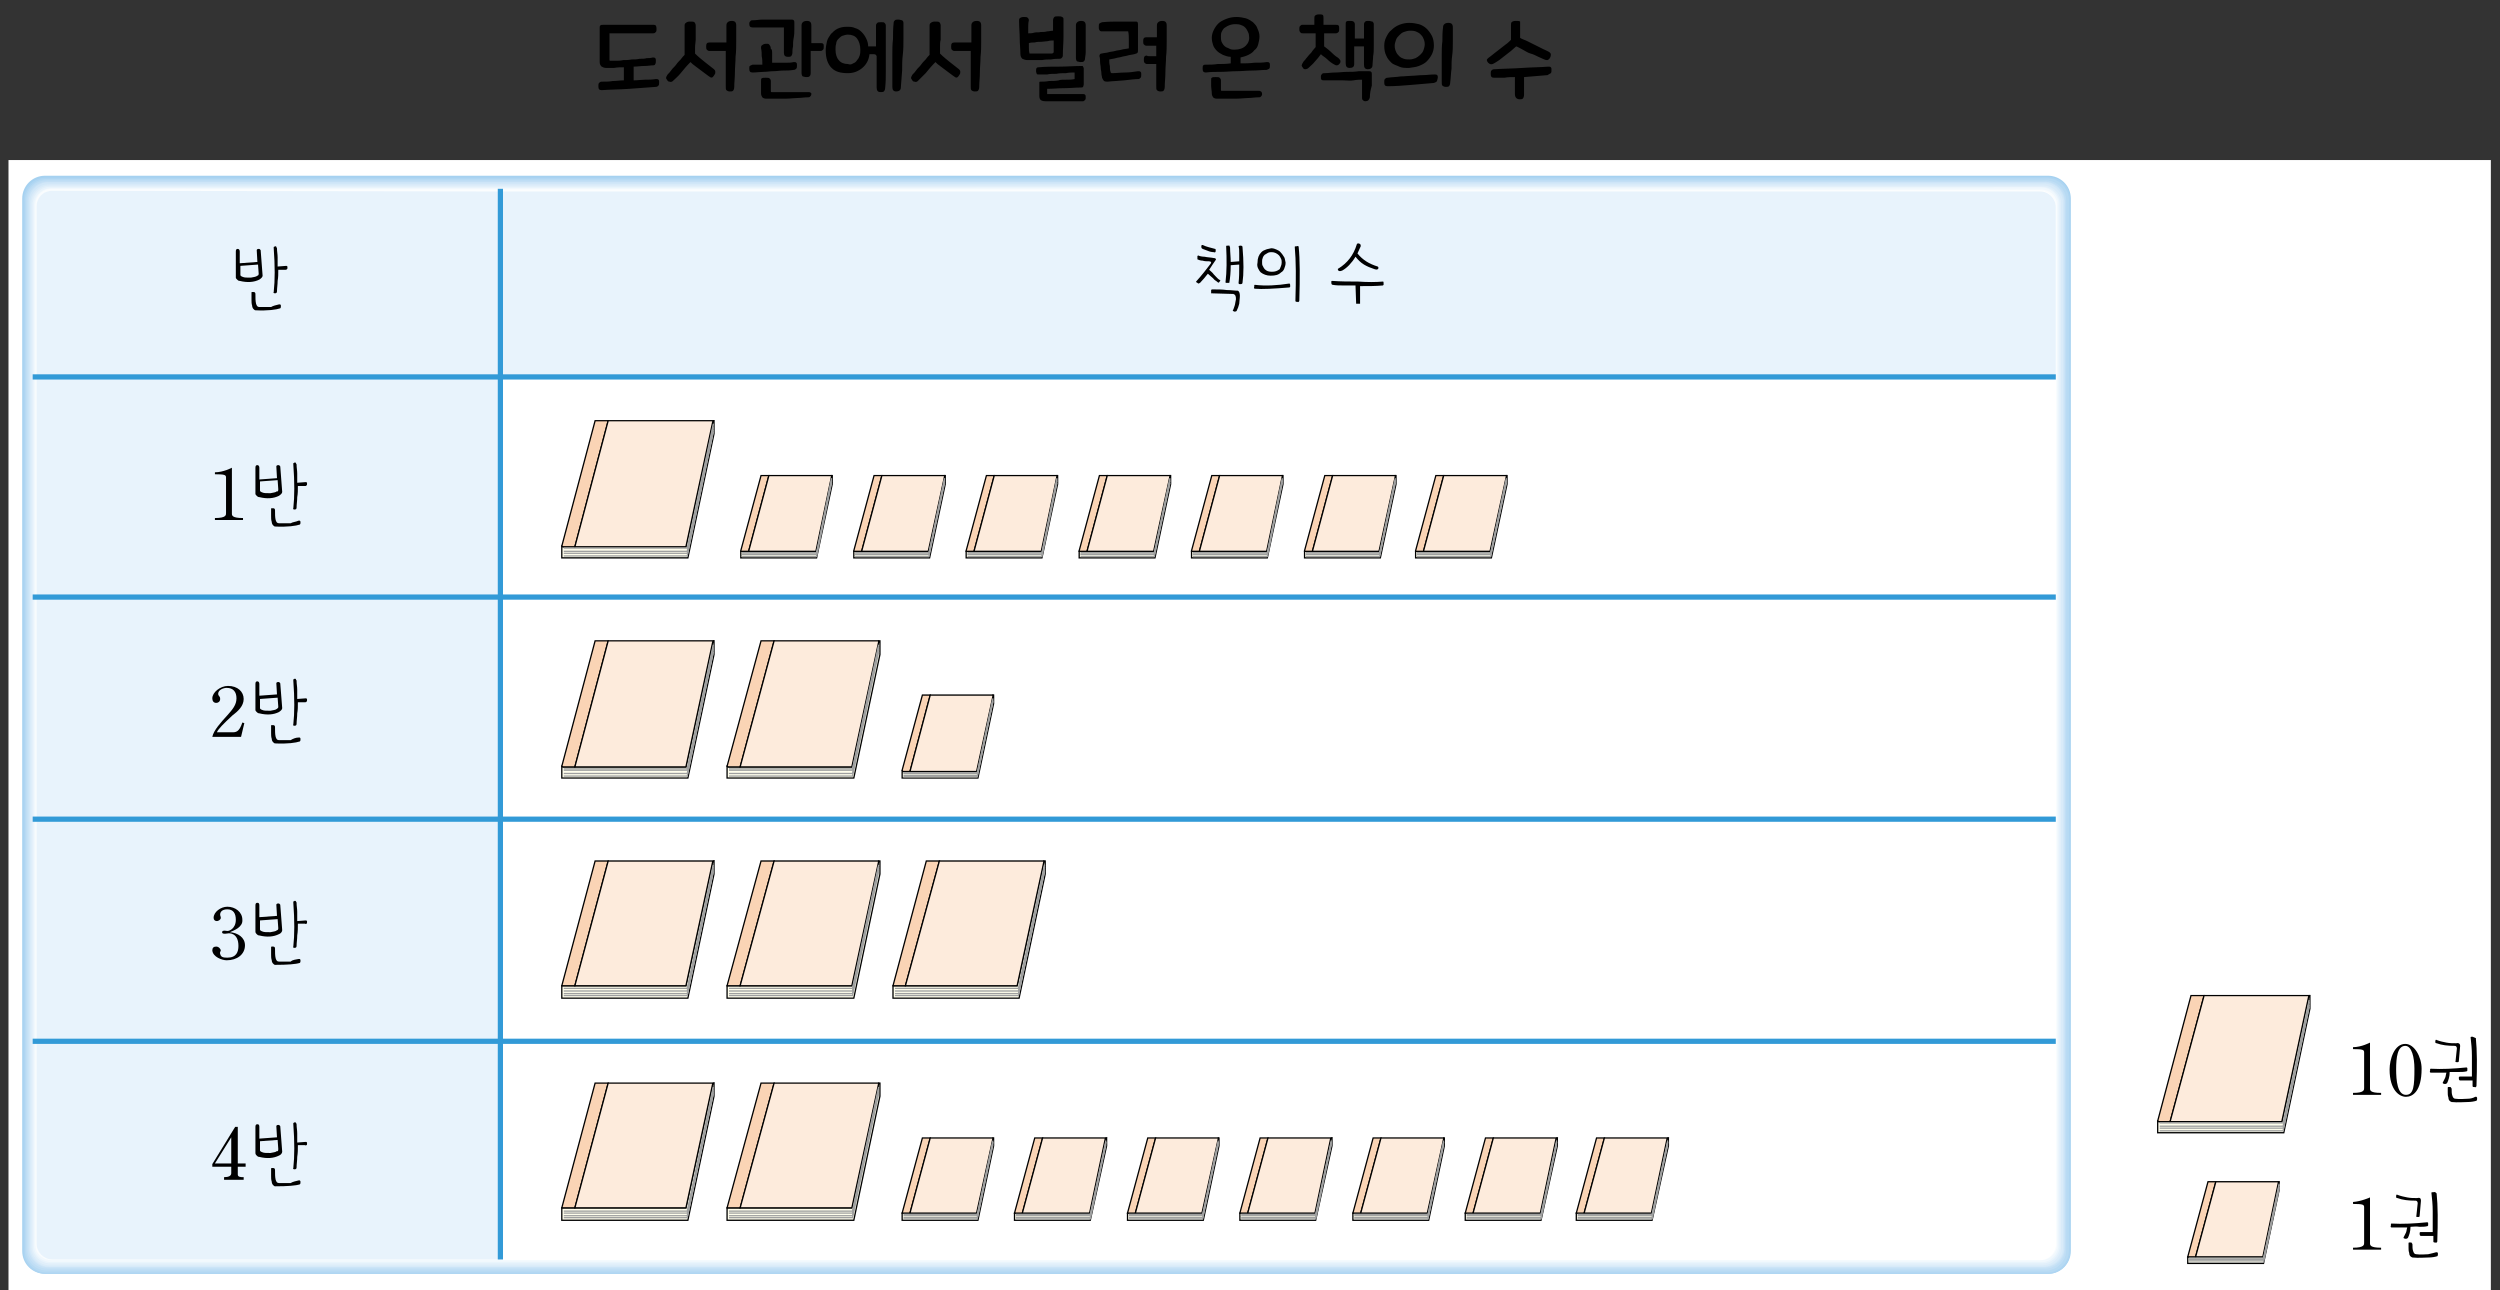 <?xml version="1.0" encoding="utf-8"?>
<!-- Generator: Adobe Illustrator 24.2.3, SVG Export Plug-In . SVG Version: 6.00 Build 0)  -->
<svg version="1.1" id="레이어_1" xmlns="http://www.w3.org/2000/svg" xmlns:xlink="http://www.w3.org/1999/xlink" x="0px"
	 y="0px" viewBox="0 0 382.7 197.5" style="enable-background:new 0 0 382.7 197.5;" xml:space="preserve">
<rect x="0" y="0" width="382.7" height="197.5" fill="#333333" stroke="none"/>
<style type="text/css">
	.st0{fill:#FFFFFF;}
	.st1{fill:#A5D1F0;}
	.st2{fill:#AED5F2;}
	.st3{fill:#B7DAF3;}
	.st4{fill:#C0DEF5;}
	.st5{fill:#C8E2F6;}
	.st6{fill:#D1E7F8;}
	.st7{fill:#D9EBF9;}
	.st8{fill:#E1EFFA;}
	.st9{fill:#E9F4FC;}
	.st10{fill:#F1F8FD;}
	.st11{fill:#F9FCFE;}
	.st12{fill:#E8F3FC;}
	.st13{fill:none;stroke:#329AD7;stroke-width:0.8;}
	.st14{fill:#FFFEEC;stroke:#000000;stroke-width:0.2;}
	.st15{fill:#FAD4B5;stroke:#000000;stroke-width:0.2;}
	.st16{fill:#FDEBDC;stroke:#000000;stroke-width:0.2;}
	.st17{fill:none;stroke:#9FA0A0;stroke-width:0.2;}
</style>
<rect x="1.3" y="24.5" class="st0" width="380" height="173"/>
<g>
	<g>
		<g>
			<path class="st1" d="M317,30.4c0-2-1.6-3.5-3.5-3.5H6.9c-2,0-3.5,1.6-3.5,3.5v161.1c0,2,1.6,3.5,3.5,3.5h306.6
				c2,0,3.5-1.6,3.5-3.5V30.4z"/>
			<path class="st2" d="M7,27.2c-1.9,0-3.4,1.5-3.4,3.4v160.9c0,0.1,0,0.2,0,0.3c0.1,1.8,1.6,3.2,3.4,3.2h306.4c0.1,0,0.2,0,0.3,0
				c1.8-0.1,3.2-1.6,3.2-3.4v-161c0-0.1,0-0.2,0-0.3c-0.1-1.8-1.6-3.2-3.4-3.2L7,27.2L7,27.2z"/>
			<path class="st3" d="M7.1,27.4c-1.8,0-3.3,1.5-3.3,3.3v160.7c0,0.1,0,0.2,0,0.3c0.1,1.7,1.6,3.1,3.3,3.1h306.2c0.1,0,0.2,0,0.3,0
				c1.7-0.1,3.1-1.6,3.1-3.3V30.7c0-0.1,0-0.2,0-0.3c-0.1-1.7-1.6-3.1-3.3-3.1L7.1,27.4L7.1,27.4z"/>
			<path class="st4" d="M7.2,27.6C5.4,27.6,4,29,4,30.8v160.5c0,0.1,0,0.2,0,0.2c0.1,1.7,1.5,3,3.2,3h305.9c0.1,0,0.2,0,0.2,0
				c1.7-0.1,3-1.5,3-3.2V30.8c0-0.1,0-0.2,0-0.2c-0.1-1.7-1.5-3-3.2-3C313.1,27.6,7.2,27.6,7.2,27.6z"/>
			<path class="st5" d="M7.3,27.8c-1.7,0-3.1,1.4-3.1,3.1v160.2c0,0.1,0,0.2,0,0.2c0.1,1.6,1.4,2.9,3.1,2.9H313c0.1,0,0.2,0,0.2,0
				c1.6-0.1,2.9-1.4,2.9-3.1V30.9c0-0.1,0-0.2,0-0.2c-0.1-1.6-1.4-2.9-3.1-2.9H7.3L7.3,27.8z"/>
			<path class="st6" d="M7.4,27.9c-1.7,0-3,1.4-3,3v160v0.2c0.1,1.6,1.4,2.9,3,2.9h305.5h0.2c1.6-0.1,2.9-1.4,2.9-3V31.1v-0.3
				c-0.1-1.6-1.4-2.9-3-2.9C313,27.9,7.4,27.9,7.4,27.9z"/>
			<path class="st7" d="M7.5,28.2c-1.6,0-2.9,1.3-2.9,2.9v159.8v0.2c0.1,1.5,1.3,2.8,2.9,2.8h305.3h0.2c1.5-0.1,2.8-1.3,2.8-2.9
				V31.2v-0.3c-0.1-1.5-1.3-2.8-2.9-2.8L7.5,28.2L7.5,28.2z"/>
			<path class="st8" d="M7.6,28.4c-1.5,0-2.8,1.2-2.8,2.8v159.6v0.2c0.1,1.5,1.3,2.7,2.8,2.7h305h0.2c1.5-0.1,2.7-1.3,2.7-2.8V31.3
				v-0.2c0-1.5-1.3-2.7-2.8-2.7L7.6,28.4L7.6,28.4z"/>
			<path class="st9" d="M7.7,28.6c-1.5,0-2.7,1.2-2.7,2.7v159.3v0.2c0,1.4,1.2,2.6,2.7,2.6h304.8h0.2c1.4,0,2.6-1.2,2.6-2.7V31.4
				v-0.2c0-1.4-1.2-2.6-2.7-2.6C312.6,28.6,7.7,28.6,7.7,28.6z"/>
			<path class="st10" d="M7.8,28.8c-1.4,0-2.6,1.2-2.6,2.6v159.1v0.2c0,1.4,1.2,2.5,2.6,2.5h304.6h0.2c1.4,0,2.5-1.2,2.5-2.6V31.4
				v-0.2c0-1.4-1.2-2.5-2.6-2.5L7.8,28.8L7.8,28.8z"/>
			<path class="st11" d="M7.9,28.9c-1.4,0-2.5,1.1-2.5,2.5v158.9v0.2c0,1.4,1.1,2.4,2.5,2.4h304.4h0.2c1.3,0,2.4-1.1,2.4-2.5V31.7
				v-0.3c0-1.4-1.1-2.4-2.5-2.4L7.9,28.9L7.9,28.9z"/>
			<path class="st0" d="M314.7,31.6c0-1.3-1.1-2.4-2.4-2.4H8c-1.3,0-2.4,1.1-2.4,2.4v158.8c0,1.3,1.1,2.4,2.4,2.4h304.3
				c1.3,0,2.4-1.1,2.4-2.4L314.7,31.6L314.7,31.6z"/>
		</g>
	</g>
	<g>
		<path class="st12" d="M76.6,57.7V29.3h235.7c1.3,0,2.4,1.1,2.4,2.4v26C314.7,57.7,76.6,57.7,76.6,57.7z"/>
		<g>
			<path class="st12" d="M76.6,192.8H8c-1.3,0-2.4-1.1-2.4-2.4V57.7h71V192.8z"/>
			<path class="st12" d="M8,29.2c-0.4,0-0.8,0.1-1.2,0.3c-0.7,0.4-1.2,1.2-1.2,2v26.2h71V29.3L8,29.2L8,29.2z"/>
		</g>
		<g>
			<path class="st0" d="M314.7,57.7v132.8c0,1.3-1.1,2.4-2.4,2.4H76.6V57.7H314.7z"/>
		</g>
	</g>
	<g>
		<line class="st13" x1="314.7" y1="57.7" x2="5" y2="57.7"/>
		<line class="st13" x1="314.7" y1="91.4" x2="5" y2="91.4"/>
		<line class="st13" x1="314.7" y1="125.4" x2="5" y2="125.4"/>
		<line class="st13" x1="314.7" y1="159.4" x2="5" y2="159.4"/>
		<line class="st13" x1="76.6" y1="192.8" x2="76.6" y2="28.9"/>
	</g>
	<g>
		<path d="M40.2,42.2c0,0.2-0.2,0.4-0.5,0.6c-0.8,0.4-1.8,0.5-3,0.2c-0.2,0-0.3-0.1-0.4-0.2c-0.1-0.1-0.2-0.2-0.2-0.3v-4
			c0-0.3,0.1-0.4,0.3-0.4s0.3,0.2,0.3,0.4v1.8l2.7-0.2l-0.1-1.8c0-0.1,0.1-0.2,0.3-0.2s0.2,0.1,0.3,0.2L40.2,42.2z M39.6,41.9
			l-0.1-1.4l-2.7,0.2v1.4c0,0.1,0.1,0.2,0.4,0.3c0.2,0.1,0.6,0.1,1.2,0.1c0.4-0.1,0.8-0.1,1-0.3C39.5,42.2,39.6,42.1,39.6,41.9z
			 M42.7,46.6c0,0,0.1,0,0.2,0c0,0,0.1,0.1,0.1,0.2c0,0.2,0,0.3-0.1,0.4c-0.6,0.2-1.9,0.4-3.8,0.3c-0.1,0-0.2-0.1-0.3-0.2
			c-0.1-0.1-0.2-0.3-0.2-0.5c-0.1-0.3-0.1-0.6-0.1-0.9s0-0.7,0-1.1c0-0.1,0-0.1,0.1-0.1c0,0,0.1,0,0.2,0c0.2,0,0.3,0.1,0.3,0.3
			c0,0.6,0,1.1,0.1,1.5c0.1,0.3,0.2,0.5,0.5,0.5c0.7,0,1.3,0,1.8,0C41.8,46.8,42.3,46.7,42.7,46.6z M43.8,40.7c0.1,0,0.1,0,0.2,0.1
			c0,0.1,0,0.1,0,0.2c0,0.1,0,0.2-0.1,0.2c0,0.1-0.1,0.1-0.2,0.1h-1.1c0,0.6,0,1.2-0.1,1.7c0,0.6-0.1,1.1-0.1,1.6
			c0,0.2-0.1,0.3-0.3,0.3s-0.3-0.1-0.2-0.2c0.2-1.8,0.2-4,0-6.7c0-0.1,0-0.1,0-0.2c0,0,0.1,0,0.2-0.1c0.1,0,0.2,0,0.2,0.1
			s0.1,0.1,0.1,0.2c0,0.5,0.1,0.9,0.1,1.4s0,0.9,0,1.4L43.8,40.7C43.8,40.8,43.8,40.7,43.8,40.7z"/>
	</g>
	<g>
		<path d="M186.8,42.9c0,0.1,0,0.1-0.1,0.2c-0.1,0.2-0.2,0.2-0.3,0.1c-0.2-0.2-0.5-0.3-0.7-0.6c-0.2-0.2-0.5-0.4-0.8-0.7
			c-0.4,0.5-0.8,1-1.2,1.4c-0.1,0-0.1,0.1-0.2,0.1s-0.1,0-0.2-0.1c-0.2-0.1-0.2-0.1-0.2-0.2c0.9-1,1.6-1.9,2.2-2.7
			c0.1-0.1,0.1-0.2,0.1-0.3c0,0-0.2-0.1-0.3-0.1c-0.4,0-0.7,0-1-0.1c-0.3,0-0.6-0.1-0.8-0.2c0,0,0-0.1,0-0.3c0-0.1,0-0.1,0-0.2
			l0.1-0.1c0.2,0.1,0.6,0.2,1,0.2c0.4,0.1,0.9,0.1,1.4,0.2c0.2,0,0.3,0.1,0.3,0.1c0,0.1,0.1,0.1,0,0.2c-0.3,0.4-0.6,0.9-1,1.5
			c0.2,0.2,0.5,0.4,0.7,0.7C186.2,42.4,186.5,42.8,186.8,42.9z M186,38.1c0.1,0,0.1,0.1,0.1,0.3s-0.1,0.3-0.3,0.2
			c-0.3,0-0.7-0.1-0.9-0.2c-0.3-0.1-0.5-0.2-0.8-0.3c-0.2-0.1-0.2-0.2-0.2-0.4s0.1-0.2,0.2-0.2C184.7,37.8,185.3,37.9,186,38.1z
			 M189.8,45.3c0,0.4-0.1,0.9-0.1,1.2c-0.1,0.4-0.2,0.7-0.4,1.1c-0.1,0.1-0.2,0.1-0.4,0.1c-0.1-0.1-0.1-0.1-0.2-0.1c0,0-0.1,0,0,0
			c0.1-0.2,0.2-0.5,0.3-0.8s0.1-0.6,0.2-1c0-0.5-0.1-0.7-0.4-0.8l-3.4-0.1c0,0,0-0.1,0-0.3c0-0.1,0-0.1,0-0.2l0.1-0.1
			c0.9,0,1.6,0,2.3,0.1c0.7,0,1.2,0.1,1.7,0.1C189.7,44.6,189.8,44.9,189.8,45.3z M188.3,37.9c0,0.7,0.1,1.5,0.1,2.2l1.3-0.1
			c0-0.4,0-0.8,0-1.2s0-0.8-0.1-1.1c0,0,0.1-0.1,0.3-0.1s0.3,0.1,0.3,0.2c0.2,2.3,0.2,4.1,0,5.5c0,0.1-0.1,0.2-0.3,0.2
			s-0.3,0-0.3-0.2c0.1-0.8,0.1-1.7,0.1-2.8l-1.3,0.1c0,1.1-0.1,2-0.2,2.6c0,0.1,0,0.1-0.1,0.1c0,0-0.1,0-0.2,0s-0.2,0-0.2,0
			c-0.1,0-0.1-0.1-0.1-0.1c0.2-1.6,0.2-3.5,0.1-5.5c0-0.1,0.1-0.1,0.3-0.1c0.1,0,0.2,0,0.2,0C188.3,37.9,188.3,37.9,188.3,37.9z"/>
		<path d="M197.4,43.4L197.4,43.4c0.1,0.1,0.1,0.2,0.1,0.3s0,0.2,0,0.2l-0.1,0.1c-2.4,0.2-4.2,0.3-5.3,0.2c-0.1,0-0.2-0.1-0.1-0.3
			c0-0.1,0-0.1,0-0.2c0,0,0-0.1,0.1-0.1C193.7,43.8,195.5,43.7,197.4,43.4z M196.8,40.2c0,0.4-0.1,0.6-0.2,0.9
			c-0.1,0.3-0.3,0.5-0.5,0.6c-0.4,0.4-0.9,0.5-1.6,0.5c-0.6,0-1.1-0.2-1.5-0.5c-0.2-0.2-0.3-0.4-0.4-0.6s-0.2-0.5-0.1-0.9
			c0-0.7,0.2-1.2,0.6-1.6c0.2-0.2,0.4-0.3,0.7-0.4c0.2-0.1,0.5-0.1,0.8-0.2c0.3,0,0.6,0.1,0.8,0.2c0.2,0.1,0.5,0.2,0.7,0.5
			c0.2,0.2,0.3,0.4,0.5,0.7C196.7,39.6,196.7,39.8,196.8,40.2z M196.2,40.2c0-0.2,0-0.4-0.1-0.6s-0.2-0.4-0.3-0.5
			c-0.3-0.3-0.7-0.5-1.1-0.5c-0.2,0-0.4,0-0.6,0.1c-0.2,0.1-0.3,0.2-0.5,0.3c-0.2,0.2-0.3,0.4-0.3,0.5c-0.1,0.2-0.1,0.4-0.1,0.6
			s0,0.5,0.1,0.6c0.1,0.2,0.2,0.4,0.3,0.5c0.3,0.3,0.6,0.4,1.1,0.4s0.8-0.1,1.2-0.4C196,40.9,196.2,40.6,196.2,40.2z M198.8,37.8
			c0.2,1.9,0.2,4.7,0.1,8.2c0,0.1,0,0.1-0.1,0.2c0,0-0.1,0.1-0.2,0c-0.1,0-0.2,0-0.2,0l-0.1-0.1c0.1-3.4,0.1-6.2-0.1-8.3
			c0-0.1,0.1-0.1,0.3-0.1C198.7,37.6,198.8,37.7,198.8,37.8z"/>
		<path d="M211.7,43.1c0.1,0,0.1,0.1,0.1,0.3c0,0.1,0,0.2,0,0.2l-0.1,0.1c-1.1,0.1-2.2,0.1-3.5,0.1v2.7c0,0,0,0-0.1,0
			c0,0-0.1,0-0.2,0c-0.2,0-0.3,0-0.3,0l-0.1-2.8c-0.6,0-1.2,0-1.8,0s-1.2,0-1.7-0.1c-0.1,0-0.2-0.1-0.2-0.3c0-0.1,0-0.1,0-0.2
			c0,0,0-0.1,0.1-0.1c1.4,0.1,2.7,0.1,4,0.1C209.3,43.2,210.6,43.2,211.7,43.1z M210.9,40.8l0.1,0.1c0,0,0,0.1,0,0.2
			c-0.1,0.2-0.3,0.2-0.6,0.1c-0.6-0.2-1.1-0.4-1.6-0.7s-0.9-0.7-1.3-1.2c-0.6,1-1.3,1.7-2,2.1c-0.2,0.1-0.3,0.1-0.4,0.1
			s-0.2,0-0.2-0.1c-0.1,0-0.1-0.1-0.1-0.2c0,0,0-0.1,0.1-0.1c1.3-0.8,2.3-2,2.8-3.7c0-0.1,0.2-0.2,0.4-0.1c0.2,0.1,0.2,0.2,0.2,0.4
			l-0.5,1.1C208.6,39.8,209.6,40.4,210.9,40.8z"/>
	</g>
	<g>
		<path d="M35.5,71.6v7c0,0.3,0,0.7,1.7,0.7v0.3h-4.3v-0.3c1.8,0,1.7-0.5,1.7-0.8v-5.4c0-0.4-0.2-0.5-1.7-0.5v-0.3
			C34.2,72.3,35.5,71.6,35.5,71.6z"/>
		<path d="M43.2,75.3c0,0.2-0.2,0.4-0.5,0.6c-0.8,0.4-1.8,0.5-3,0.2c-0.2,0-0.3-0.1-0.4-0.2c-0.1-0.1-0.2-0.2-0.2-0.3v-4
			c0-0.3,0.1-0.4,0.3-0.4s0.3,0.2,0.3,0.4v1.8l2.7-0.2l-0.1-1.8c0-0.1,0.1-0.2,0.3-0.2s0.2,0.1,0.3,0.2L43.2,75.3z M42.6,74.9
			l-0.1-1.4l-2.7,0.2v1.4c0,0.1,0.1,0.2,0.4,0.3c0.2,0.1,0.6,0.1,1.2,0.1c0.4-0.1,0.8-0.1,1-0.3C42.5,75.3,42.6,75.2,42.6,74.9z
			 M45.7,79.7c0,0,0.1,0,0.2,0c0,0,0.1,0.1,0.1,0.2c0,0.2,0,0.3-0.1,0.4c-0.6,0.2-1.9,0.4-3.8,0.3c-0.1,0-0.2-0.1-0.3-0.2
			s-0.2-0.3-0.2-0.5c-0.1-0.3-0.1-0.6-0.1-0.9s0-0.7,0-1.1c0-0.1,0-0.1,0.1-0.1c0,0,0.1,0,0.2,0c0.2,0,0.3,0.1,0.3,0.3
			c0,0.6,0,1.1,0.1,1.5c0.1,0.3,0.2,0.5,0.5,0.5c0.7,0,1.3,0,1.8,0C44.8,79.9,45.3,79.9,45.7,79.7z M46.8,73.8c0.1,0,0.1,0,0.2,0.1
			c0,0.1,0,0.1,0,0.2s0,0.2-0.1,0.2c0,0.1-0.1,0.1-0.2,0.1h-1.1c0,0.6,0,1.2-0.1,1.7c0,0.6-0.1,1.1-0.1,1.6c0,0.2-0.1,0.3-0.3,0.3
			s-0.3-0.1-0.2-0.2c0.2-1.8,0.2-4,0-6.7c0-0.1,0-0.1,0-0.2c0,0,0.1,0,0.2-0.1c0.1,0,0.2,0,0.2,0.1s0.1,0.1,0.1,0.2
			c0,0.5,0.1,0.9,0.1,1.4s0,0.9,0,1.4L46.8,73.8C46.8,73.9,46.8,73.8,46.8,73.8z"/>
	</g>
	<g>
		<path d="M36.9,112.8h-4.4c0.2-1,1.3-2.2,2.3-3.3c0.8-0.9,1.4-1.6,1.4-2.6s-0.5-1.6-1.5-1.6c-0.5,0-1.3,0.3-1.3,0.9
			c0,0.4,0.3,0.3,0.3,0.8c0,0.4-0.3,0.6-0.6,0.6c-0.4,0-0.6-0.3-0.6-0.7c0-0.9,1.2-1.9,2.4-1.9c1.5,0,2.4,0.9,2.4,2
			s-0.9,1.9-1.7,2.5c-1.4,1.3-2.2,2.1-2.4,2.6h2.3c0.6,0,1.1,0,1.6-1.5l0.3,0.1L36.9,112.8z"/>
		<path d="M43.2,108.4c0,0.2-0.2,0.4-0.5,0.6c-0.8,0.4-1.8,0.5-3,0.2c-0.2,0-0.3-0.1-0.4-0.2c-0.1-0.1-0.2-0.2-0.2-0.3v-4
			c0-0.3,0.1-0.4,0.3-0.4s0.3,0.2,0.3,0.4v1.8l2.7-0.2l-0.1-1.7c0-0.1,0.1-0.2,0.3-0.2s0.2,0.1,0.3,0.2L43.2,108.4z M42.6,108.2
			l-0.1-1.4l-2.7,0.2v1.4c0,0.1,0.1,0.2,0.4,0.3c0.2,0.1,0.6,0.1,1.2,0.1c0.4-0.1,0.8-0.1,1-0.3C42.5,108.4,42.6,108.4,42.6,108.2z
			 M45.7,112.9c0,0,0.1,0,0.2,0c0,0,0.1,0.1,0.1,0.2c0,0.2,0,0.3-0.1,0.4c-0.6,0.2-1.9,0.4-3.8,0.3c-0.1,0-0.2-0.1-0.3-0.2
			s-0.2-0.3-0.2-0.5c-0.1-0.3-0.1-0.6-0.1-0.9s0-0.7,0-1.1c0-0.1,0-0.1,0.1-0.1c0,0,0.1,0,0.2,0c0.2,0,0.3,0.1,0.3,0.3
			c0,0.6,0,1.1,0.1,1.5c0.1,0.3,0.2,0.5,0.5,0.5c0.7,0,1.3,0,1.8,0C44.8,113.1,45.3,112.9,45.7,112.9z M46.8,106.9
			c0.1,0,0.1,0,0.2,0.1c0,0.1,0,0.1,0,0.2s0,0.2-0.1,0.2c0,0.1-0.1,0.1-0.2,0.1h-1.1c0,0.6,0,1.2-0.1,1.7c0,0.6-0.1,1.1-0.1,1.6
			c0,0.2-0.1,0.3-0.3,0.3s-0.3-0.1-0.2-0.2c0.2-1.8,0.2-4,0-6.7c0-0.1,0-0.1,0-0.2c0,0,0.1,0,0.2-0.1c0.1,0,0.2,0,0.2,0.1
			s0.1,0.1,0.1,0.2c0,0.5,0.1,0.9,0.1,1.4s0,0.9,0,1.4L46.8,106.9C46.8,107,46.8,106.9,46.8,106.9z"/>
	</g>
	<g>
		<path d="M35.2,142.7c1.2,0.1,2.3,0.8,2.3,2c0,1.4-1.2,2.3-2.8,2.3c-0.7,0-2.1-0.5-2.2-1.5c0-0.4,0.2-0.6,0.6-0.6
			c0.4,0,0.7,0.4,0.7,0.6c0,0.1-0.2,0.3-0.1,0.5c0.1,0.5,0.4,0.6,1.1,0.6c1.4,0,1.7-0.9,1.7-1.8c0-2-1.4-2-1.7-1.9
			c-0.6,0.1-0.8,0-0.8-0.2s0.2-0.3,0.7-0.2c0.3,0.1,1.4-0.3,1.4-1.7c0-1-0.4-1.6-1.3-1.6c-0.8,0-1.1,0.4-1.1,0.8
			c0,0.2,0.1,0.3,0.1,0.5c0,0.3-0.4,0.5-0.6,0.5c-0.3,0-0.5-0.2-0.5-0.5c0-0.9,1.1-1.7,2.1-1.7c1.2,0,2.3,0.8,2.3,2
			C37.2,141.9,35.9,142.4,35.2,142.7z"/>
		<path d="M43.2,142.4c0,0.2-0.2,0.5-0.5,0.6c-0.8,0.4-1.8,0.5-3,0.2c-0.2,0-0.3-0.1-0.4-0.2c-0.1-0.1-0.2-0.2-0.2-0.4v-4
			c0-0.3,0.1-0.4,0.3-0.4s0.3,0.1,0.3,0.4v1.8l2.7-0.2l-0.1-1.7c0-0.1,0.1-0.2,0.3-0.2s0.2,0.1,0.3,0.2L43.2,142.4z M42.6,142.1
			l-0.1-1.4l-2.7,0.2v1.4c0,0.1,0.1,0.2,0.4,0.3c0.2,0.1,0.6,0.1,1.2,0.1c0.4-0.1,0.8-0.1,1-0.3C42.5,142.4,42.6,142.3,42.6,142.1z
			 M45.7,146.8c0,0,0.1,0,0.2,0c0,0,0.1,0.1,0.1,0.2c0,0.2,0,0.3-0.1,0.4c-0.6,0.2-1.9,0.3-3.8,0.3c-0.1,0-0.2-0.1-0.3-0.2
			c-0.1-0.1-0.2-0.3-0.2-0.5c-0.1-0.3-0.1-0.6-0.1-0.9s0-0.7,0-1.1c0,0,0-0.1,0.1-0.1c0,0,0.1,0,0.2,0c0.2,0,0.3,0.1,0.3,0.3
			c0,0.6,0,1.1,0.1,1.5c0.1,0.3,0.2,0.5,0.5,0.5c0.7,0,1.3,0,1.8,0C44.8,146.9,45.3,146.9,45.7,146.8z M46.8,140.9
			c0.1,0,0.1,0,0.2,0.1c0,0,0,0.1,0,0.2c0,0.1,0,0.2-0.1,0.2c0,0-0.1,0.1-0.2,0h-1.1c0,0.6,0,1.2-0.1,1.8c0,0.6-0.1,1.1-0.1,1.6
			c0,0.2-0.1,0.3-0.3,0.3s-0.3-0.1-0.2-0.2c0.2-1.8,0.2-4,0-6.7c0-0.1,0-0.1,0-0.2c0,0,0.1,0,0.2-0.1c0.1,0,0.2,0,0.2,0.1
			c0,0,0.1,0.1,0.1,0.2c0,0.5,0.1,0.9,0.1,1.4s0,0.9,0,1.4L46.8,140.9L46.8,140.9z"/>
	</g>
	<g>
		<path d="M32.5,178.2l3.5-5.7h0.4v5.6h1.2v0.5h-1.2v1.2c0,0.4,0.5,0.4,0.9,0.4v0.4h-3v-0.4c0.7,0,1.1-0.2,1.1-0.6v-1h-2.9
			C32.5,178.6,32.5,178.2,32.5,178.2z M35.4,174.1l-2.5,4h2.5V174.1z"/>
		<path d="M43.2,176.3c0,0.2-0.2,0.5-0.5,0.6c-0.8,0.4-1.8,0.5-3,0.2c-0.2,0-0.3-0.1-0.4-0.2c-0.1-0.1-0.2-0.2-0.2-0.4v-4
			c0-0.3,0.1-0.4,0.3-0.4s0.3,0.1,0.3,0.4v1.8l2.7-0.2l-0.1-1.7c0-0.1,0.1-0.2,0.3-0.2s0.2,0.1,0.3,0.2L43.2,176.3z M42.6,175.9
			l-0.1-1.4l-2.7,0.2v1.4c0,0.1,0.1,0.2,0.4,0.3c0.2,0.1,0.6,0.1,1.2,0.1c0.4-0.1,0.8-0.1,1-0.3C42.5,176.3,42.6,176.2,42.6,175.9z
			 M45.7,180.7c0,0,0.1,0,0.2,0c0,0,0.1,0.1,0.1,0.2c0,0.2,0,0.3-0.1,0.4c-0.6,0.2-1.9,0.3-3.8,0.3c-0.1,0-0.2-0.1-0.3-0.2
			s-0.2-0.3-0.2-0.5c-0.1-0.3-0.1-0.6-0.1-0.9s0-0.7,0-1.1c0,0,0-0.1,0.1-0.1c0,0,0.1,0,0.2,0c0.2,0,0.3,0.1,0.3,0.3
			c0,0.6,0,1.1,0.1,1.5c0.1,0.3,0.2,0.5,0.5,0.5c0.7,0,1.3,0,1.8,0C44.8,180.9,45.3,180.8,45.7,180.7z M46.8,174.8
			c0.1,0,0.1,0,0.2,0.1c0,0,0,0.1,0,0.2s0,0.2-0.1,0.2c0,0-0.1,0.1-0.2,0h-1.1c0,0.6,0,1.2-0.1,1.8c0,0.6-0.1,1.1-0.1,1.6
			c0,0.2-0.1,0.3-0.3,0.3s-0.3-0.1-0.2-0.2c0.2-1.8,0.2-4,0-6.7c0-0.1,0-0.1,0-0.2c0,0,0.1,0,0.2-0.1c0.1,0,0.2,0,0.2,0.1
			c0,0,0.1,0.1,0.1,0.2c0,0.5,0.1,0.9,0.1,1.4s0,0.9,0,1.4L46.8,174.8L46.8,174.8z"/>
	</g>
	<g>
		<path d="M362.8,159.6v7c0,0.3,0,0.7,1.7,0.7v0.3h-4.3v-0.3c1.8,0,1.7-0.5,1.7-0.8v-5.4c0-0.4-0.2-0.5-1.7-0.5v-0.3
			C361.5,160.3,362.8,159.6,362.8,159.6z"/>
		<path d="M368.2,159.8c1.4,0,2.5,2,2.5,3.8c0,3.5-1.4,4.3-2.4,4.3s-2.5-1-2.5-4.2C365.8,162.2,366.5,159.8,368.2,159.8z
			 M369.6,163.6c0-1.7-0.4-3.5-1.4-3.5c-1.2,0-1.4,1.8-1.4,3.6c0,1.7,0.2,3.9,1.5,3.9C369.5,167.6,369.6,166.2,369.6,163.6z"/>
		<path d="M375,164.1c0,0.7-0.2,1.3-0.4,1.7c-0.1,0.1-0.3,0.2-0.5,0.1c-0.2,0-0.2-0.2-0.1-0.3c0.1-0.2,0.2-0.4,0.3-0.6
			s0.1-0.5,0.2-0.8c-0.5,0-1,0-1.4,0s-0.8,0-1,0c-0.1,0-0.2-0.1-0.1-0.3c0-0.1,0-0.2,0-0.2s0-0.1,0.1-0.1c1.7,0.1,3.5,0,5.5-0.2
			l0.1,0.1c0,0,0,0.1,0,0.2s0,0.2,0,0.2l-0.1,0.1c-0.4,0.1-0.8,0.1-1.2,0.1C375.8,164.1,375.4,164.1,375,164.1z M376.6,160.1
			l-0.2,2.3c0,0.2-0.1,0.2-0.3,0.2s-0.3-0.1-0.2-0.2l0.2-1.9c0-0.2-0.1-0.4-0.3-0.4c-1.1,0-2-0.1-2.8-0.4c-0.1,0-0.1,0-0.2-0.1
			c0,0,0-0.1,0-0.2c0-0.2,0.1-0.3,0.2-0.2c0.5,0.2,1,0.3,1.5,0.4s1,0.1,1.5,0.1C376.4,159.6,376.6,159.8,376.6,160.1z M378.9,167.9
			c0,0,0.1,0,0.2,0c0,0,0.1,0.1,0.1,0.2c0,0.2,0,0.3-0.1,0.4c-0.3,0.1-0.8,0.2-1.4,0.2s-1.4,0.1-2.4,0c-0.3-0.1-0.5-0.3-0.5-0.7
			c-0.1-0.3-0.1-0.5-0.1-0.8c0-0.2,0-0.5,0-0.7c0,0,0-0.1,0.1-0.1c0,0,0.1,0,0.2,0s0.2,0,0.2,0.1c0,0,0.1,0.1,0.1,0.2
			c0,0.4,0,0.7,0.1,1s0.2,0.5,0.5,0.5c0.7,0.1,1.3,0,1.8,0C378.1,168.2,378.6,168.1,378.9,167.9z M379,158.9
			c0.2,1.9,0.2,4.4,0.1,7.3c0,0.1,0,0.1-0.1,0.2c0,0-0.1,0.1-0.2,0c-0.1,0-0.2,0-0.2,0l-0.1-0.1c0-0.1,0-0.2,0-0.4
			c0-0.1,0-0.3,0-0.5h-1.9c-0.1,0-0.2-0.1-0.2-0.3c0-0.1,0-0.1,0-0.2l0.1-0.1h1.9c0-1.1,0-2.2,0-3.2s-0.1-1.9-0.2-2.8
			c0-0.1,0.1-0.1,0.3-0.1C378.8,158.8,378.9,158.9,379,158.9z"/>
	</g>
	<g>
		<path d="M362.8,183.3v7c0,0.3,0,0.7,1.7,0.7v0.3h-4.3V191c1.8,0,1.7-0.5,1.7-0.8v-5.4c0-0.4-0.2-0.5-1.7-0.5V184
			C361.5,183.9,362.8,183.3,362.8,183.3z"/>
		<path d="M369,187.8c0,0.7-0.2,1.3-0.4,1.7c-0.1,0.1-0.3,0.2-0.5,0.1c-0.2,0-0.2-0.2-0.1-0.3c0.1-0.2,0.2-0.4,0.3-0.6
			s0.1-0.5,0.2-0.8c-0.5,0-1,0-1.4,0s-0.8,0-1,0c-0.1,0-0.2-0.1-0.1-0.3c0-0.1,0-0.2,0-0.2s0-0.1,0.1-0.1c1.7,0.1,3.5,0,5.5-0.2
			l0.1,0.1c0,0,0,0.1,0,0.2s0,0.2,0,0.2l-0.1,0.1c-0.4,0.1-0.8,0.1-1.2,0.1C369.8,187.7,369.4,187.8,369,187.8z M370.6,183.8
			l-0.2,2.3c0,0.2-0.1,0.2-0.3,0.2s-0.3-0.1-0.2-0.2l0.2-1.9c0-0.2-0.1-0.4-0.3-0.4c-1.1,0-2-0.1-2.8-0.4c-0.1,0-0.1,0-0.2-0.1
			c0,0,0-0.1,0-0.2c0-0.2,0.1-0.3,0.2-0.2c0.5,0.2,1,0.3,1.5,0.4s1,0.1,1.5,0.1C370.4,183.3,370.6,183.4,370.6,183.8z M372.9,191.7
			c0,0,0.1,0,0.2,0c0,0,0.1,0.1,0.1,0.2c0,0.2,0,0.3-0.1,0.4c-0.3,0.1-0.8,0.2-1.4,0.2s-1.4,0.1-2.4,0c-0.3-0.1-0.5-0.3-0.5-0.7
			c-0.1-0.3-0.1-0.5-0.1-0.8c0-0.2,0-0.5,0-0.7c0,0,0-0.1,0.1-0.1c0,0,0.1,0,0.2,0s0.2,0,0.2,0.1c0,0,0.1,0.1,0.1,0.2
			c0,0.4,0,0.7,0.1,1s0.2,0.5,0.5,0.5c0.7,0.1,1.3,0,1.8,0C372.1,191.9,372.6,191.8,372.9,191.7z M373,182.7
			c0.2,1.9,0.2,4.4,0.1,7.3c0,0.1,0,0.1-0.1,0.2c0,0-0.1,0.1-0.2,0c-0.1,0-0.2,0-0.2,0l-0.1-0.1c0-0.1,0-0.2,0-0.4
			c0-0.1,0-0.3,0-0.5h-1.9c-0.1,0-0.2-0.1-0.2-0.3c0-0.1,0-0.1,0-0.2l0.1-0.1h1.9c0-1.1,0-2.2,0-3.2s-0.1-1.9-0.2-2.8
			c0-0.1,0.1-0.1,0.3-0.1C372.8,182.4,372.9,182.6,373,182.7z"/>
	</g>
	<g>
		<g>
			<g>
				<polygon class="st14" points="109.1,64.6 105,83.7 86.2,83.7 86,83.6 86,85.4 105.3,85.4 109.3,66.4 109.3,64.4 109.2,64.4 				
					"/>
				<g>
					<polygon class="st15" points="91.1,64.4 86,83.6 86,83.6 86.2,83.7 88,83.7 93.1,64.4 					"/>
					<polygon class="st16" points="93.1,64.4 88,83.7 105,83.7 109.1,64.6 109.2,64.4 					"/>
				</g>
			</g>
		</g>
		<polyline class="st17" points="86.3,83.9 105.2,83.9 109.2,64.9 		"/>
		<polyline class="st17" points="86.3,84.4 105.2,84.4 109.2,65.4 		"/>
		<polyline class="st17" points="86.3,84.7 105.2,84.7 109.2,65.8 		"/>
		<polyline class="st17" points="86.3,85.1 105.2,85.1 109.2,66.1 		"/>
	</g>
	<g>
		<g>
			<g>
				<polygon class="st14" points="127.3,72.9 124.9,84.4 113.5,84.4 113.4,84.4 113.4,85.4 125,85.4 127.4,74.1 127.4,72.8 
					127.3,72.8 				"/>
				<g>
					<polygon class="st15" points="116.5,72.8 113.4,84.3 113.4,84.4 113.5,84.4 114.6,84.4 117.7,72.8 					"/>
					<polygon class="st16" points="117.7,72.8 114.6,84.4 124.9,84.4 127.3,72.9 127.3,72.8 					"/>
				</g>
			</g>
		</g>
		<polyline class="st17" points="113.6,84.6 125,84.6 127.3,73.2 		"/>
		<polyline class="st17" points="113.6,84.8 125,84.8 127.3,73.4 		"/>
		<polyline class="st17" points="113.6,84.9 125,84.9 127.3,73.6 		"/>
		<polyline class="st17" points="113.6,85.2 125,85.2 127.3,73.9 		"/>
	</g>
	<g>
		<g>
			<g>
				<polygon class="st14" points="353.4,152.6 349.3,171.7 330.5,171.7 330.3,171.6 330.3,173.4 349.6,173.4 353.6,154.4 
					353.6,152.4 353.5,152.4 				"/>
				<g>
					<polygon class="st15" points="335.4,152.4 330.3,171.6 330.3,171.6 330.5,171.7 332.2,171.7 337.4,152.4 					"/>
					<polygon class="st16" points="337.4,152.4 332.2,171.7 349.3,171.7 353.4,152.6 353.5,152.4 					"/>
				</g>
			</g>
		</g>
		<polyline class="st17" points="330.6,171.9 349.5,171.9 353.5,153.1 		"/>
		<polyline class="st17" points="330.6,172.4 349.5,172.4 353.5,153.4 		"/>
		<polyline class="st17" points="330.6,172.7 349.5,172.7 353.5,153.8 		"/>
		<polyline class="st17" points="330.6,173.1 349.5,173.1 353.5,154.1 		"/>
	</g>
	<g>
		<g>
			<g>
				<polygon class="st14" points="348.8,180.9 346.4,192.4 335.1,192.4 334.9,192.4 334.9,193.4 346.5,193.4 348.9,182.1 
					348.9,180.9 348.9,180.9 				"/>
				<g>
					<polygon class="st15" points="338,180.9 334.9,192.4 334.9,192.4 335.1,192.4 336.1,192.4 339.2,180.9 					"/>
					<polygon class="st16" points="339.2,180.9 336.1,192.4 346.4,192.4 348.8,180.9 348.9,180.9 					"/>
				</g>
			</g>
		</g>
		<polyline class="st17" points="335.1,192.6 346.5,192.6 348.9,181.2 		"/>
		<polyline class="st17" points="335.1,192.8 346.5,192.8 348.9,181.4 		"/>
		<polyline class="st17" points="335.1,192.9 346.5,192.9 348.9,181.7 		"/>
		<polyline class="st17" points="335.1,193.2 346.5,193.2 348.9,181.9 		"/>
	</g>
	<g>
		<g>
			<g>
				<polygon class="st14" points="144.6,72.9 142.1,84.4 130.8,84.4 130.7,84.4 130.7,85.4 142.3,85.4 144.7,74.1 144.7,72.8 
					144.6,72.8 				"/>
				<g>
					<polygon class="st15" points="133.8,72.8 130.7,84.3 130.7,84.4 130.8,84.4 131.9,84.4 135,72.8 					"/>
					<polygon class="st16" points="135,72.8 131.9,84.4 142.1,84.4 144.6,72.9 144.6,72.8 					"/>
				</g>
			</g>
		</g>
		<polyline class="st17" points="130.9,84.6 142.2,84.6 144.6,73.2 		"/>
		<polyline class="st17" points="130.9,84.8 142.2,84.8 144.6,73.4 		"/>
		<polyline class="st17" points="130.9,84.9 142.2,84.9 144.6,73.6 		"/>
		<polyline class="st17" points="130.9,85.2 142.2,85.2 144.6,73.9 		"/>
	</g>
	<g>
		<g>
			<g>
				<polygon class="st14" points="161.8,72.9 159.4,84.4 148,84.4 147.9,84.4 147.9,85.4 159.5,85.4 161.9,74.1 161.9,72.8 
					161.8,72.8 				"/>
				<g>
					<polygon class="st15" points="151,72.8 147.9,84.3 147.9,84.4 148,84.4 149.1,84.4 152.2,72.8 					"/>
					<polygon class="st16" points="152.2,72.8 149.1,84.4 159.4,84.4 161.8,72.9 161.8,72.8 					"/>
				</g>
			</g>
		</g>
		<polyline class="st17" points="148.1,84.6 159.5,84.6 161.8,73.2 		"/>
		<polyline class="st17" points="148.1,84.8 159.5,84.8 161.8,73.4 		"/>
		<polyline class="st17" points="148.1,84.9 159.5,84.9 161.8,73.6 		"/>
		<polyline class="st17" points="148.1,85.2 159.5,85.2 161.8,73.9 		"/>
	</g>
	<g>
		<g>
			<g>
				<polygon class="st14" points="179.1,72.9 176.6,84.4 165.3,84.4 165.2,84.4 165.2,85.4 176.8,85.4 179.2,74.1 179.2,72.8 
					179.1,72.8 				"/>
				<g>
					<polygon class="st15" points="168.3,72.8 165.2,84.3 165.2,84.4 165.3,84.4 166.4,84.4 169.5,72.8 					"/>
					<polygon class="st16" points="169.5,72.8 166.4,84.4 176.6,84.4 179.1,72.9 179.1,72.8 					"/>
				</g>
			</g>
		</g>
		<polyline class="st17" points="165.4,84.6 176.7,84.6 179.1,73.2 		"/>
		<polyline class="st17" points="165.4,84.8 176.7,84.8 179.1,73.4 		"/>
		<polyline class="st17" points="165.4,84.9 176.7,84.9 179.1,73.6 		"/>
		<polyline class="st17" points="165.4,85.2 176.7,85.2 179.1,73.9 		"/>
	</g>
	<g>
		<g>
			<g>
				<polygon class="st14" points="196.3,72.9 193.9,84.4 182.5,84.4 182.4,84.4 182.4,85.4 194,85.4 196.4,74.1 196.4,72.8 
					196.3,72.8 				"/>
				<g>
					<polygon class="st15" points="185.5,72.8 182.4,84.3 182.4,84.4 182.5,84.4 183.6,84.4 186.7,72.8 					"/>
					<polygon class="st16" points="186.7,72.8 183.6,84.4 193.9,84.4 196.3,72.9 196.3,72.8 					"/>
				</g>
			</g>
		</g>
		<polyline class="st17" points="182.6,84.6 194,84.6 196.3,73.2 		"/>
		<polyline class="st17" points="182.6,84.8 194,84.8 196.3,73.4 		"/>
		<polyline class="st17" points="182.6,84.9 194,84.9 196.3,73.6 		"/>
		<polyline class="st17" points="182.6,85.2 194,85.2 196.3,73.9 		"/>
	</g>
	<g>
		<g>
			<g>
				<polygon class="st14" points="213.6,72.9 211.1,84.4 199.8,84.4 199.7,84.4 199.7,85.4 211.3,85.4 213.7,74.1 213.7,72.8 
					213.6,72.8 				"/>
				<g>
					<polygon class="st15" points="202.8,72.8 199.7,84.3 199.7,84.4 199.8,84.4 200.9,84.4 204,72.8 					"/>
					<polygon class="st16" points="204,72.8 200.9,84.4 211.1,84.4 213.6,72.9 213.6,72.8 					"/>
				</g>
			</g>
		</g>
		<polyline class="st17" points="199.9,84.6 211.2,84.6 213.6,73.2 		"/>
		<polyline class="st17" points="199.9,84.8 211.2,84.8 213.6,73.4 		"/>
		<polyline class="st17" points="199.9,84.9 211.2,84.9 213.6,73.6 		"/>
		<polyline class="st17" points="199.9,85.2 211.2,85.2 213.6,73.9 		"/>
	</g>
	<g>
		<g>
			<g>
				<polygon class="st14" points="230.6,72.9 228.1,84.4 216.8,84.4 216.7,84.4 216.7,85.4 228.3,85.4 230.7,74.1 230.7,72.8 
					230.6,72.8 				"/>
				<g>
					<polygon class="st15" points="219.8,72.8 216.7,84.3 216.7,84.4 216.8,84.4 217.9,84.4 221,72.8 					"/>
					<polygon class="st16" points="221,72.8 217.9,84.4 228.1,84.4 230.6,72.9 230.6,72.8 					"/>
				</g>
			</g>
		</g>
		<polyline class="st17" points="216.9,84.6 228.2,84.6 230.6,73.2 		"/>
		<polyline class="st17" points="216.9,84.8 228.2,84.8 230.6,73.4 		"/>
		<polyline class="st17" points="216.9,84.9 228.2,84.9 230.6,73.6 		"/>
		<polyline class="st17" points="216.9,85.2 228.2,85.2 230.6,73.9 		"/>
	</g>
	<g>
		<g>
			<g>
				<polygon class="st14" points="109.1,98.3 105,117.4 86.2,117.4 86,117.3 86,119.1 105.3,119.1 109.3,100.2 109.3,98.1 
					109.2,98.1 				"/>
				<g>
					<polygon class="st15" points="91.1,98.1 86,117.3 86,117.3 86.2,117.4 88,117.4 93.1,98.1 					"/>
					<polygon class="st16" points="93.1,98.1 88,117.4 105,117.4 109.1,98.3 109.2,98.1 					"/>
				</g>
			</g>
		</g>
		<polyline class="st17" points="86.3,117.7 105.2,117.7 109.2,98.7 		"/>
		<polyline class="st17" points="86.3,117.9 105.2,117.9 109.2,99.1 		"/>
		<polyline class="st17" points="86.3,118.4 105.2,118.4 109.2,99.4 		"/>
		<polyline class="st17" points="86.3,118.8 105.2,118.8 109.2,99.8 		"/>
	</g>
	<g>
		<g>
			<g>
				<polygon class="st14" points="134.5,98.3 130.4,117.4 111.5,117.4 111.3,117.3 111.3,119.1 130.7,119.1 134.7,100.2 134.7,98.1 
					134.5,98.1 				"/>
				<g>
					<polygon class="st15" points="116.5,98.1 111.3,117.3 111.3,117.3 111.5,117.4 113.3,117.4 118.5,98.1 					"/>
					<polygon class="st16" points="118.5,98.1 113.3,117.4 130.4,117.4 134.5,98.3 134.5,98.1 					"/>
				</g>
			</g>
		</g>
		<polyline class="st17" points="111.6,117.7 130.5,117.7 134.5,98.7 		"/>
		<polyline class="st17" points="111.6,117.9 130.5,117.9 134.5,99.1 		"/>
		<polyline class="st17" points="111.6,118.4 130.5,118.4 134.5,99.4 		"/>
		<polyline class="st17" points="111.6,118.8 130.5,118.8 134.5,99.8 		"/>
	</g>
	<g>
		<g>
			<g>
				<polygon class="st14" points="152,106.6 149.5,118.1 138.2,118.1 138.1,117.9 138.1,119.1 149.7,119.1 152.1,107.7 152.1,106.4 
					152,106.4 				"/>
				<g>
					<polygon class="st15" points="141.2,106.4 138.1,117.9 138.1,117.9 138.2,118.1 139.3,118.1 142.4,106.4 					"/>
					<polygon class="st16" points="142.4,106.4 139.3,118.1 149.5,118.1 152,106.6 152,106.4 					"/>
				</g>
			</g>
		</g>
		<polyline class="st17" points="138.3,118.3 149.6,118.3 152,106.9 		"/>
		<polyline class="st17" points="138.3,118.4 149.6,118.4 152,107.1 		"/>
		<polyline class="st17" points="138.3,118.7 149.6,118.7 152,107.3 		"/>
		<polyline class="st17" points="138.3,118.9 149.6,118.9 152,107.4 		"/>
	</g>
	<g>
		<g>
			<g>
				<polygon class="st14" points="109.1,131.9 105,150.9 86.2,150.9 86,150.9 86,152.8 105.3,152.8 109.3,133.8 109.3,131.8 
					109.2,131.8 				"/>
				<g>
					<polygon class="st15" points="91.1,131.8 86,150.9 86,150.9 86.2,150.9 88,150.9 93.1,131.8 					"/>
					<polygon class="st16" points="93.1,131.8 88,150.9 105,150.9 109.1,131.9 109.2,131.8 					"/>
				</g>
			</g>
		</g>
		<polyline class="st17" points="86.3,151.3 105.2,151.3 109.2,132.4 		"/>
		<polyline class="st17" points="86.3,151.7 105.2,151.7 109.2,132.7 		"/>
		<polyline class="st17" points="86.3,152.1 105.2,152.1 109.2,133.1 		"/>
		<polyline class="st17" points="86.3,152.4 105.2,152.4 109.2,133.4 		"/>
	</g>
	<g>
		<g>
			<g>
				<polygon class="st14" points="134.5,131.9 130.4,150.9 111.5,150.9 111.3,150.9 111.3,152.8 130.7,152.8 134.7,133.8 
					134.7,131.8 134.5,131.8 				"/>
				<g>
					<polygon class="st15" points="116.5,131.8 111.3,150.9 111.3,150.9 111.5,150.9 113.3,150.9 118.5,131.8 					"/>
					<polygon class="st16" points="118.5,131.8 113.3,150.9 130.4,150.9 134.5,131.9 134.5,131.8 					"/>
				</g>
			</g>
		</g>
		<polyline class="st17" points="111.6,151.3 130.5,151.3 134.5,132.4 		"/>
		<polyline class="st17" points="111.6,151.7 130.5,151.7 134.5,132.7 		"/>
		<polyline class="st17" points="111.6,152.1 130.5,152.1 134.5,133.1 		"/>
		<polyline class="st17" points="111.6,152.4 130.5,152.4 134.5,133.4 		"/>
	</g>
	<g>
		<g>
			<g>
				<polygon class="st14" points="159.8,131.9 155.7,150.9 136.8,150.9 136.7,150.9 136.7,152.8 156,152.8 160,133.8 160,131.8 
					159.8,131.8 				"/>
				<g>
					<polygon class="st15" points="141.8,131.8 136.7,150.9 136.7,150.9 136.8,150.9 138.6,150.9 143.8,131.8 					"/>
					<polygon class="st16" points="143.8,131.8 138.6,150.9 155.7,150.9 159.8,131.9 159.8,131.8 					"/>
				</g>
			</g>
		</g>
		<polyline class="st17" points="137,151.3 155.9,151.3 159.9,132.4 		"/>
		<polyline class="st17" points="137,151.7 155.9,151.7 159.9,132.7 		"/>
		<polyline class="st17" points="137,152.1 155.9,152.1 159.9,133.1 		"/>
		<polyline class="st17" points="137,152.4 155.9,152.4 159.9,133.4 		"/>
	</g>
	<g>
		<g>
			<g>
				<polygon class="st14" points="109.1,165.9 105,184.9 86.2,184.9 86,184.9 86,186.8 105.3,186.8 109.3,167.8 109.3,165.8 
					109.2,165.8 				"/>
				<g>
					<polygon class="st15" points="91.1,165.8 86,184.9 86,184.9 86.2,184.9 88,184.9 93.1,165.8 					"/>
					<polygon class="st16" points="93.1,165.8 88,184.9 105,184.9 109.1,165.9 109.2,165.8 					"/>
				</g>
			</g>
		</g>
		<polyline class="st17" points="86.3,185.4 105.2,185.4 109.2,166.4 		"/>
		<polyline class="st17" points="86.3,185.7 105.2,185.7 109.2,166.8 		"/>
		<polyline class="st17" points="86.3,186.1 105.2,186.1 109.2,167.1 		"/>
		<polyline class="st17" points="86.3,186.4 105.2,186.4 109.2,167.4 		"/>
	</g>
	<g>
		<g>
			<g>
				<polygon class="st14" points="134.5,165.9 130.4,184.9 111.5,184.9 111.3,184.9 111.3,186.8 130.7,186.8 134.7,167.8 
					134.7,165.8 134.5,165.8 				"/>
				<g>
					<polygon class="st15" points="116.5,165.8 111.3,184.9 111.3,184.9 111.5,184.9 113.3,184.9 118.5,165.8 					"/>
					<polygon class="st16" points="118.5,165.8 113.3,184.9 130.4,184.9 134.5,165.9 134.5,165.8 					"/>
				</g>
			</g>
		</g>
		<polyline class="st17" points="111.6,185.4 130.5,185.4 134.5,166.4 		"/>
		<polyline class="st17" points="111.6,185.7 130.5,185.7 134.5,166.8 		"/>
		<polyline class="st17" points="111.6,186.1 130.5,186.1 134.5,167.1 		"/>
		<polyline class="st17" points="111.6,186.4 130.5,186.4 134.5,167.4 		"/>
	</g>
	<g>
		<g>
			<g>
				<polygon class="st14" points="152,174.3 149.5,185.7 138.2,185.7 138.1,185.7 138.1,186.8 149.7,186.8 152.1,175.4 152.1,174.2 
					152,174.2 				"/>
				<g>
					<polygon class="st15" points="141.2,174.2 138.1,185.7 138.1,185.7 138.2,185.7 139.3,185.7 142.4,174.2 					"/>
					<polygon class="st16" points="142.4,174.2 139.3,185.7 149.5,185.7 152,174.3 152,174.2 					"/>
				</g>
			</g>
		</g>
		<polyline class="st17" points="138.3,185.9 149.6,185.9 152,174.6 		"/>
		<polyline class="st17" points="138.3,186.1 149.6,186.1 152,174.8 		"/>
		<polyline class="st17" points="138.3,186.4 149.6,186.4 152,174.9 		"/>
		<polyline class="st17" points="138.3,186.6 149.6,186.6 152,175.2 		"/>
	</g>
	<g>
		<g>
			<g>
				<polygon class="st14" points="169.2,174.3 166.8,185.7 155.5,185.7 155.3,185.7 155.3,186.8 166.9,186.8 169.4,175.4 
					169.4,174.2 169.3,174.2 				"/>
				<g>
					<polygon class="st15" points="158.4,174.2 155.3,185.7 155.3,185.7 155.5,185.7 156.5,185.7 159.6,174.2 					"/>
					<polygon class="st16" points="159.6,174.2 156.5,185.7 166.8,185.7 169.2,174.3 169.3,174.2 					"/>
				</g>
			</g>
		</g>
		<polyline class="st17" points="155.5,185.9 166.9,185.9 169.3,174.6 		"/>
		<polyline class="st17" points="155.5,186.1 166.9,186.1 169.3,174.8 		"/>
		<polyline class="st17" points="155.5,186.4 166.9,186.4 169.3,174.9 		"/>
		<polyline class="st17" points="155.5,186.6 166.9,186.6 169.3,175.2 		"/>
	</g>
	<g>
		<g>
			<g>
				<polygon class="st14" points="186.5,174.3 184,185.7 172.7,185.7 172.6,185.7 172.6,186.8 184.2,186.8 186.6,175.4 186.6,174.2 
					186.5,174.2 				"/>
				<g>
					<polygon class="st15" points="175.7,174.2 172.6,185.7 172.6,185.7 172.7,185.7 173.8,185.7 176.9,174.2 					"/>
					<polygon class="st16" points="176.9,174.2 173.8,185.7 184,185.7 186.5,174.3 186.5,174.2 					"/>
				</g>
			</g>
		</g>
		<polyline class="st17" points="172.8,185.9 184.1,185.9 186.5,174.6 		"/>
		<polyline class="st17" points="172.8,186.1 184.1,186.1 186.5,174.8 		"/>
		<polyline class="st17" points="172.8,186.4 184.1,186.4 186.5,174.9 		"/>
		<polyline class="st17" points="172.8,186.6 184.1,186.6 186.5,175.2 		"/>
	</g>
	<g>
		<g>
			<g>
				<polygon class="st14" points="203.7,174.3 201.3,185.7 190,185.7 189.8,185.7 189.8,186.8 201.4,186.8 203.9,175.4 203.9,174.2 
					203.8,174.2 				"/>
				<g>
					<polygon class="st15" points="192.9,174.2 189.8,185.7 189.8,185.7 190,185.7 191,185.7 194.1,174.2 					"/>
					<polygon class="st16" points="194.1,174.2 191,185.7 201.3,185.7 203.7,174.3 203.8,174.2 					"/>
				</g>
			</g>
		</g>
		<polyline class="st17" points="190,185.9 201.4,185.9 203.8,174.6 		"/>
		<polyline class="st17" points="190,186.1 201.4,186.1 203.8,174.8 		"/>
		<polyline class="st17" points="190,186.4 201.4,186.4 203.8,174.9 		"/>
		<polyline class="st17" points="190,186.6 201.4,186.6 203.8,175.2 		"/>
	</g>
	<g>
		<g>
			<g>
				<polygon class="st14" points="221,174.3 218.5,185.7 207.2,185.7 207.1,185.7 207.1,186.8 218.7,186.8 221.1,175.4 221.1,174.2 
					221,174.2 				"/>
				<g>
					<polygon class="st15" points="210.2,174.2 207.1,185.7 207.1,185.7 207.2,185.7 208.3,185.7 211.4,174.2 					"/>
					<polygon class="st16" points="211.4,174.2 208.3,185.7 218.5,185.7 221,174.3 221,174.2 					"/>
				</g>
			</g>
		</g>
		<polyline class="st17" points="207.3,185.9 218.6,185.9 221,174.6 		"/>
		<polyline class="st17" points="207.3,186.1 218.6,186.1 221,174.8 		"/>
		<polyline class="st17" points="207.3,186.4 218.6,186.4 221,174.9 		"/>
		<polyline class="st17" points="207.3,186.6 218.6,186.6 221,175.2 		"/>
	</g>
	<g>
		<g>
			<g>
				<polygon class="st14" points="238.2,174.3 235.8,185.7 224.5,185.7 224.3,185.7 224.3,186.8 235.9,186.8 238.4,175.4 
					238.4,174.2 238.3,174.2 				"/>
				<g>
					<polygon class="st15" points="227.4,174.2 224.3,185.7 224.3,185.7 224.5,185.7 225.5,185.7 228.6,174.2 					"/>
					<polygon class="st16" points="228.6,174.2 225.5,185.7 235.8,185.7 238.2,174.3 238.3,174.2 					"/>
				</g>
			</g>
		</g>
		<polyline class="st17" points="224.5,185.9 235.9,185.9 238.3,174.6 		"/>
		<polyline class="st17" points="224.5,186.1 235.9,186.1 238.3,174.8 		"/>
		<polyline class="st17" points="224.5,186.4 235.9,186.4 238.3,174.9 		"/>
		<polyline class="st17" points="224.5,186.6 235.9,186.6 238.3,175.2 		"/>
	</g>
	<g>
		<g>
			<g>
				<polygon class="st14" points="255.2,174.3 252.8,185.7 241.5,185.7 241.3,185.7 241.3,186.8 252.9,186.8 255.4,175.4 
					255.4,174.2 255.3,174.2 				"/>
				<g>
					<polygon class="st15" points="244.4,174.2 241.3,185.7 241.3,185.7 241.5,185.7 242.5,185.7 245.6,174.2 					"/>
					<polygon class="st16" points="245.6,174.2 242.5,185.7 252.8,185.7 255.2,174.3 255.3,174.2 					"/>
				</g>
			</g>
		</g>
		<polyline class="st17" points="241.5,185.9 252.9,185.9 255.3,174.6 		"/>
		<polyline class="st17" points="241.5,186.1 252.9,186.1 255.3,174.8 		"/>
		<polyline class="st17" points="241.5,186.4 252.9,186.4 255.3,174.9 		"/>
		<polyline class="st17" points="241.5,186.6 252.9,186.6 255.3,175.2 		"/>
	</g>
</g>
<g>
	<path d="M97,12.3c0.6,0,1.2-0.1,1.7-0.1c0.6,0,1.1,0,1.7-0.1c0.2,0,0.3,0,0.4,0.1s0.1,0.2,0.1,0.4s0,0.4-0.1,0.5s-0.2,0.2-0.4,0.2
		c-1.3,0.1-2.7,0.2-4.1,0.3s-2.8,0.1-4.2,0.2c-0.4,0-0.5-0.2-0.5-0.6c0-0.2,0-0.4,0.1-0.5s0.2-0.2,0.4-0.2c0.6,0,1.2,0,1.7-0.1
		c0.6,0,1.1-0.1,1.7-0.1v-2c-0.5,0-1,0-1.5,0.1c-0.5,0-0.9,0-1.2,0c-0.3,0-0.5-0.1-0.7-0.2c-0.2-0.2-0.3-0.4-0.3-0.7s0-0.7,0-1.1
		c0-0.5,0-1,0-1.5s0-1,0-1.5s0-0.9,0-1.1s0-0.3,0.1-0.4c0.1-0.1,0.2-0.1,0.4-0.1c0.6,0,1.2,0,1.9,0s1.3,0,2,0s1.3,0,2,0
		c0.6,0,1.3,0,1.9,0c0.3,0,0.4,0.2,0.4,0.6c0,0.2,0,0.4-0.1,0.5s-0.2,0.2-0.4,0.2c-0.2,0-0.5,0-0.9,0s-0.7,0-1.1,0s-0.8,0-1.3,0
		c-0.4,0-0.9,0-1.3,0s-0.8,0-1.2,0c-0.4,0-0.7,0-0.9,0c0,0.2,0,0.4,0,0.8s0,0.8,0,1.2s0,0.8,0,1.2s0,0.6,0,0.8c0,0.1,0,0.2,0.1,0.2
		c0.2,0,0.5,0,0.9,0c0.3,0,0.7,0,1.1-0.1c0.4,0,0.8,0,1.3-0.1c0.4,0,0.8,0,1.2-0.1c0.4,0,0.8,0,1.1-0.1c0.3,0,0.6,0,0.9-0.1
		c0.2,0,0.3,0,0.4,0.1s0.1,0.2,0.1,0.4s0,0.4-0.1,0.5c0,0.1-0.1,0.2-0.3,0.2c-0.4,0-0.8,0.1-1.4,0.1c-0.5,0-1.1,0.1-1.6,0.1
		C97,10.2,97,12.3,97,12.3z"/>
	<path d="M106.4,7.2c0,0.4,0,0.7,0,1c0.5,0.5,1,0.9,1.5,1.3c0.5,0.4,1,0.8,1.4,1.1c0.1,0.1,0.2,0.2,0.2,0.4c0,0.1,0,0.3-0.1,0.4
		c-0.1,0.2-0.2,0.3-0.3,0.4c-0.1,0.1-0.3,0.1-0.4,0c-0.2-0.1-0.4-0.3-0.7-0.5c-0.3-0.2-0.5-0.4-0.8-0.6c-0.3-0.2-0.5-0.4-0.8-0.6
		s-0.5-0.4-0.7-0.6c-0.6,0.6-1.1,1.2-1.5,1.7s-0.9,0.9-1.2,1.2c-0.1,0.1-0.3,0.2-0.5,0.1c-0.2,0-0.3-0.1-0.4-0.3
		c-0.1-0.1-0.2-0.3-0.1-0.4c0-0.1,0.1-0.2,0.2-0.4c0.2-0.2,0.4-0.4,0.6-0.7s0.5-0.5,0.7-0.8s0.5-0.6,0.7-0.8
		c0.2-0.3,0.4-0.5,0.6-0.7c0-0.3,0-0.6,0-1s0-0.8,0-1.2s0-0.8,0-1.2c0-0.4,0-0.7,0-1c0-0.2,0-0.4,0.2-0.5c0.1-0.1,0.3-0.2,0.6-0.2
		c0.3,0,0.6,0,0.7,0.1s0.2,0.3,0.2,0.5c0,0.3,0,0.7,0,1.1s0,0.8,0,1.1S106.4,6.8,106.4,7.2z M110.4,6.5c0.3,0,0.5,0,0.8,0
		c0-0.4,0-0.9,0-1.3s0-0.9,0-1.3c0-0.3,0.1-0.4,0.2-0.5s0.3-0.2,0.6-0.2c0.5,0,0.7,0.2,0.7,0.7c0,0.8,0,1.6,0,2.4s0,1.6-0.1,2.4
		c0,0.8-0.1,1.6-0.1,2.4s-0.1,1.5-0.1,2.2c0,0.3-0.1,0.5-0.2,0.6s-0.3,0.1-0.5,0.1s-0.4-0.1-0.5-0.2c-0.1-0.1-0.1-0.3-0.1-0.6
		c0-0.9,0-1.8,0-2.7s0-1.8,0-2.7c-0.3,0-0.5,0-0.8,0s-0.5,0-0.8,0c-0.2,0-0.4,0-0.6,0s-0.3,0-0.3,0c-0.2,0-0.3-0.1-0.4-0.2
		s-0.1-0.3-0.1-0.5c0-0.4,0.1-0.6,0.5-0.6c0.1,0,0.2,0,0.4,0c0.2,0,0.4,0,0.6,0C109.8,6.5,110.1,6.5,110.4,6.5z"/>
	<path d="M121.3,8.1c0,0.2-0.1,0.4-0.2,0.5s-0.3,0.1-0.5,0.1c-0.4,0-0.6-0.2-0.6-0.6c0-0.2,0-0.4,0-0.8c0-0.3,0-0.7,0-1.1
		s0-0.8,0-1.1c0-0.4,0-0.6,0-0.9c-0.3,0-0.7,0-1.1,0s-0.8,0-1.2,0s-0.8,0-1.3,0c-0.4,0-0.8,0-1.2,0c-0.4,0-0.5-0.2-0.5-0.6
		c0-0.2,0.1-0.3,0.2-0.4c0.1-0.1,0.2-0.1,0.4-0.1c0.5,0,0.9-0.1,1.4-0.1s1,0,1.5,0s1,0,1.5,0s0.9,0,1.4,0c0.2,0,0.3,0,0.4,0.1
		s0.1,0.2,0.1,0.4c0,0.3,0,0.6,0,1s0,0.8-0.1,1.3s-0.1,0.9-0.1,1.3C121.3,7.5,121.3,7.9,121.3,8.1z M118.2,8.3c0,0.4,0,0.8,0,1.3
		c0.3,0,0.5,0,0.7,0s0.5,0,0.8,0s0.5,0,0.8,0s0.6,0,1-0.1c0.2,0,0.3,0,0.4,0.1S122,9.8,122,10s0,0.4-0.1,0.5s-0.2,0.2-0.4,0.2
		c-0.6,0.1-1.1,0.1-1.6,0.1s-1,0.1-1.5,0.1s-1,0.1-1.5,0.1s-1.1,0.1-1.7,0.1c-0.4,0-0.5-0.2-0.5-0.6c0-0.2,0-0.4,0.1-0.4
		c0.1-0.1,0.2-0.1,0.4-0.2c0.3,0,0.6,0,0.8,0s0.5,0,0.7,0c0-0.5,0-0.9-0.1-1.3c0-0.4,0-0.8-0.1-1.2c0-0.3,0-0.4,0.2-0.5
		c0.1-0.1,0.3-0.2,0.6-0.2c0.3,0,0.4,0,0.5,0.2c0.1,0.1,0.2,0.3,0.2,0.6C118.2,7.5,118.2,7.9,118.2,8.3z M124.2,14.4
		c0,0.2-0.1,0.3-0.2,0.4s-0.2,0.1-0.4,0.1c-0.5,0-1,0.1-1.5,0.1s-1.1,0.1-1.7,0.1s-1.1,0-1.7,0c-0.5,0-1,0-1.5,0
		c-0.2,0-0.4-0.1-0.5-0.2c-0.1-0.2-0.2-0.3-0.2-0.6c0-0.1,0-0.3,0-0.5s0-0.4,0-0.5s0-0.4,0-0.5s0-0.3,0-0.4c0-0.2,0-0.4,0.1-0.4
		c0.1-0.1,0.3-0.1,0.6-0.1c0.3,0,0.5,0,0.6,0.1s0.2,0.2,0.2,0.4c0,0.3,0,0.6,0,0.8s0,0.4,0,0.7c0,0.1,0,0.2,0.1,0.2
		c0.4,0,0.8,0,1.3,0s1,0,1.5,0s1,0,1.5,0s0.9,0,1.3,0c0.2,0,0.3,0,0.4,0.1S124.2,14.2,124.2,14.4z M124.5,7.8c-0.1,0-0.3,0-0.4,0
		c0,0.4,0,0.8,0,1.1c0,0.4,0,0.7,0,1s0,0.6,0,0.8s0,0.4,0,0.5c0,0.3-0.1,0.4-0.2,0.5s-0.3,0.1-0.5,0.1s-0.4-0.1-0.5-0.1
		s-0.2-0.3-0.2-0.5c0-0.1,0-0.4,0-0.7s0-0.7,0-1.1c0-0.4,0-0.9,0-1.4s0-1,0-1.5s0-1,0-1.4s0-0.9,0-1.2s0.1-0.4,0.2-0.5
		s0.3-0.2,0.6-0.2c0.5,0,0.7,0.2,0.7,0.7c0,0.3,0,0.7,0,1.2s0,1,0,1.5c0.2,0,0.5,0,0.8,0s0.5,0,0.6,0c0.2,0,0.3,0,0.4,0.1
		s0.1,0.2,0.1,0.4c0,0.2,0,0.4-0.1,0.5s-0.2,0.2-0.4,0.2c-0.1,0-0.2,0-0.3,0c-0.1,0-0.2,0-0.4,0C124.8,7.8,124.7,7.8,124.5,7.8z"/>
	<path d="M133.7,8.3c-0.2,0-0.4,0-0.6,0c-0.1,0.9-0.5,1.6-1.1,2.1s-1.3,0.8-2.2,0.8c-1.1,0-1.9-0.2-2.5-0.8s-0.9-1.5-0.9-2.7
		c0-0.5,0.1-0.9,0.2-1.4c0.1-0.4,0.4-0.8,0.6-1.1c0.3-0.3,0.6-0.6,1-0.8c0.4-0.2,0.9-0.3,1.4-0.3s0.9,0,1.3,0.2
		c0.4,0.1,0.7,0.3,1,0.6s0.5,0.6,0.7,1s0.3,0.8,0.3,1.2c0.2,0,0.4,0,0.6,0s0.4,0,0.6,0c0-0.6,0-1.1,0-1.6s0-1.1,0-1.6
		c0-0.2,0.1-0.3,0.2-0.4c0.1-0.1,0.3-0.1,0.6-0.1s0.4,0,0.5,0.1s0.2,0.2,0.2,0.4c0,0.9,0,1.7,0,2.5s0,1.5,0,2.3s0,1.5,0,2.3
		s0,1.6-0.1,2.5c0,0.2-0.1,0.4-0.2,0.5s-0.3,0.1-0.5,0.1c-0.4,0-0.6-0.2-0.6-0.7c0-0.8,0-1.6,0-2.4s0-1.6,0-2.4
		C134.1,8.3,133.9,8.3,133.7,8.3z M130.6,9.7c0.3-0.1,0.5-0.3,0.6-0.5c0.2-0.2,0.3-0.4,0.4-0.7c0.1-0.3,0.1-0.6,0.1-0.9
		c0-0.7-0.2-1.3-0.5-1.7c-0.3-0.4-0.8-0.6-1.4-0.6c-0.3,0-0.6,0.1-0.9,0.2c-0.2,0.1-0.4,0.3-0.6,0.5S128,6.5,128,6.7
		c-0.1,0.3-0.1,0.6-0.1,0.9c0,0.7,0.2,1.3,0.5,1.6c0.3,0.4,0.8,0.6,1.4,0.6C130.1,9.9,130.3,9.9,130.6,9.7z M137.9,13.4
		c0,0.4-0.3,0.6-0.7,0.6s-0.6-0.2-0.6-0.7c0-0.9,0-1.7,0-2.5s0-1.6,0-2.4s0-1.6,0.1-2.4c0-0.8,0-1.6,0.1-2.5c0-0.2,0.1-0.3,0.2-0.4
		c0.1-0.1,0.3-0.1,0.5-0.1c0.3,0,0.4,0.1,0.6,0.1c0.1,0.1,0.2,0.2,0.2,0.4c0,0.9,0,1.7,0,2.5s0,1.6-0.1,2.4s-0.1,1.6-0.1,2.4
		C138,11.7,138,12.5,137.9,13.4z"/>
	<path d="M143.9,7.2c0,0.4,0,0.7,0,1c0.5,0.5,1,0.9,1.5,1.3c0.5,0.4,1,0.8,1.4,1.1c0.1,0.1,0.2,0.2,0.2,0.4c0,0.1,0,0.3-0.1,0.4
		c-0.1,0.2-0.2,0.3-0.3,0.4c-0.1,0.1-0.3,0.1-0.4,0c-0.2-0.1-0.4-0.3-0.7-0.5s-0.5-0.4-0.8-0.6c-0.3-0.2-0.5-0.4-0.8-0.6
		c-0.3-0.2-0.5-0.4-0.7-0.6c-0.6,0.6-1.1,1.2-1.5,1.7c-0.5,0.5-0.9,0.9-1.2,1.2c-0.1,0.1-0.3,0.2-0.5,0.1c-0.2,0-0.3-0.1-0.4-0.3
		c-0.1-0.1-0.2-0.3-0.1-0.4c0-0.1,0.1-0.2,0.2-0.4c0.2-0.2,0.4-0.4,0.6-0.7c0.2-0.3,0.5-0.5,0.7-0.8s0.5-0.6,0.7-0.8
		c0.2-0.3,0.4-0.5,0.6-0.7c0-0.3,0-0.6,0-1s0-0.8,0-1.2c0-0.4,0-0.8,0-1.2c0-0.4,0-0.7,0-1c0-0.2,0-0.4,0.2-0.5
		c0.1-0.1,0.3-0.2,0.6-0.2s0.6,0,0.7,0.1c0.1,0.1,0.2,0.3,0.2,0.5c0,0.3,0,0.7,0,1.1s0,0.8,0,1.1C143.9,6.4,143.9,6.8,143.9,7.2z
		 M147.9,6.5c0.3,0,0.5,0,0.8,0c0-0.4,0-0.9,0-1.3s0-0.9,0-1.3c0-0.3,0.1-0.4,0.2-0.5c0.1-0.1,0.3-0.2,0.6-0.2
		c0.5,0,0.7,0.2,0.7,0.7c0,0.8,0,1.6,0,2.4s0,1.6-0.1,2.4c0,0.8-0.1,1.6-0.1,2.4s-0.1,1.5-0.1,2.2c0,0.3-0.1,0.5-0.2,0.6
		s-0.3,0.1-0.5,0.1s-0.4-0.1-0.5-0.2c-0.1-0.1-0.1-0.3-0.1-0.6c0-0.9,0-1.8,0-2.7s0-1.8,0-2.7c-0.3,0-0.5,0-0.8,0s-0.5,0-0.8,0
		c-0.2,0-0.4,0-0.6,0c-0.2,0-0.3,0-0.3,0c-0.2,0-0.3-0.1-0.4-0.2c-0.1-0.1-0.1-0.3-0.1-0.5c0-0.4,0.1-0.6,0.5-0.6c0.1,0,0.2,0,0.4,0
		s0.4,0,0.6,0C147.4,6.5,147.6,6.5,147.9,6.5z"/>
	<path d="M157.4,4.2c0,0.3,0,0.6,0,0.9c0.3,0,0.6,0,0.9-0.1s0.7,0,1-0.1c0.3,0,0.7,0,1-0.1c0.3,0,0.6-0.1,0.9-0.1c0-0.3,0-0.5,0-0.8
		s0-0.5,0-0.8c0-0.2,0.1-0.4,0.2-0.5c0.1-0.1,0.3-0.1,0.6-0.1s0.4,0,0.6,0.1c0.2,0.1,0.2,0.2,0.2,0.4c0,0.9,0,1.8,0,2.7
		s-0.1,1.8-0.1,2.8c0,0.2-0.1,0.3-0.2,0.4S162.2,9,162.1,9c-0.3,0-0.7,0-1.2,0.1c-0.5,0-0.9,0-1.4,0.1c-0.5,0-0.9,0-1.3,0
		c-0.4,0-0.7,0-0.9,0c-0.3,0-0.6-0.1-0.8-0.2c-0.2-0.2-0.3-0.4-0.3-0.8c0-0.7-0.1-1.5-0.1-2.3S156,4.2,156,3.2c0-0.2,0-0.3,0.1-0.4
		c0.1-0.1,0.3-0.2,0.6-0.2s0.5,0,0.6,0.1s0.2,0.2,0.2,0.4C157.4,3.5,157.4,3.9,157.4,4.2z M157.5,7.2c0,0.3,0,0.6,0.1,1
		c0.1,0,0.4,0,0.7,0s0.7,0,1,0c0.4,0,0.7,0,1,0s0.6,0,0.7,0c0.1,0,0.1,0,0.2-0.1c0.1,0,0.1-0.1,0.1-0.2c0-0.3,0-0.5,0-0.8
		s0-0.6,0-0.9c-0.3,0-0.6,0-0.9,0.1c-0.3,0-0.7,0.1-1,0.1s-0.7,0-1,0.1c-0.3,0-0.6,0-0.9,0.1C157.5,6.6,157.5,6.9,157.5,7.2z
		 M163.2,12.2c0.5,0,0.9,0,1.3-0.1c0-0.2,0-0.3,0-0.5s0-0.3,0-0.5c-0.4,0-0.9,0-1.3,0.1c-0.5,0-1,0-1.5,0.1c-0.5,0-1,0-1.4,0.1
		c-0.5,0-0.9,0-1.3,0c-0.1,0-0.3,0-0.3-0.1s-0.1-0.2-0.1-0.4s0-0.4,0.1-0.5s0.2-0.1,0.3-0.1c1-0.1,2.1-0.1,3.2-0.1s2.3-0.1,3.4-0.1
		c0.1,0,0.2,0,0.2,0.1s0.1,0.1,0.1,0.3s0,0.4,0,0.6c0,0.2,0,0.4,0,0.6c0,0.2,0,0.4,0,0.6s0,0.4,0,0.6c0,0.2-0.1,0.3-0.1,0.4
		c-0.1,0.1-0.2,0.1-0.4,0.1c-0.8,0-1.6,0.1-2.5,0.1s-1.7,0.1-2.6,0.1c0,0.1,0,0.3,0,0.4c0,0.1,0,0.3,0,0.4c0.9,0,1.8,0,2.7,0
		s1.8,0,2.8,0c0.1,0,0.2,0,0.3,0.1s0.1,0.2,0.1,0.4s0,0.3-0.1,0.4s-0.2,0.2-0.3,0.2c-0.6,0-1.1,0-1.5,0c-0.5,0-0.9,0-1.4,0
		s-0.9,0-1.4,0s-1,0-1.5,0c-0.3,0-0.6-0.1-0.7-0.2c-0.1-0.1-0.2-0.3-0.2-0.6s0-0.6,0-0.9c0-0.3,0-0.6,0-0.9c0-0.1,0-0.2,0-0.3
		s0.1-0.1,0.2-0.1c0.4,0,0.8,0,1.3-0.1c0.5,0,1,0,1.5-0.1C162.2,12.2,162.7,12.2,163.2,12.2z M166.1,8.9c0,0.3-0.1,0.4-0.2,0.5
		s-0.3,0.1-0.5,0.1s-0.4-0.1-0.5-0.1s-0.2-0.3-0.2-0.5s0-0.5,0-0.9s0-0.8,0-1.2s0-0.9,0-1.4s0-1,0-1.5c0-0.3,0.1-0.4,0.2-0.5
		c0.1-0.1,0.3-0.2,0.6-0.2c0.5,0,0.7,0.2,0.7,0.7c0,0.4,0,0.9,0,1.4s0,1,0,1.4c0,0.5,0,0.9,0,1.3S166.1,8.7,166.1,8.9z"/>
	<path d="M172.1,12.3c-0.9,0.1-1.7,0.1-2.5,0.2c-0.2,0-0.4,0-0.6-0.1c-0.1-0.1-0.2-0.3-0.3-0.5c0-0.2-0.1-0.4-0.1-0.7
		s-0.1-0.5-0.1-0.8s-0.1-0.6-0.1-0.9c0-0.3,0-0.6-0.1-0.9c0-0.2,0.1-0.4,0.3-0.4c0.4-0.1,0.8-0.1,1.1-0.2c0.3-0.1,0.7-0.1,1-0.2
		s0.7-0.1,1-0.2s0.7-0.1,1.1-0.2c0-0.4,0-0.8,0-1.3c0-0.4,0-0.9-0.1-1.3c-0.4,0-0.9,0-1.2,0c-0.4,0-0.7,0-1,0s-0.6,0-0.9,0
		c-0.3,0-0.6,0-1,0c-0.1,0-0.3-0.1-0.3-0.2c-0.1-0.1-0.1-0.3-0.1-0.5c0-0.2,0-0.4,0.1-0.5s0.2-0.1,0.4-0.2c1-0.1,1.9-0.1,2.7-0.1
		c0.9,0,1.7,0,2.5,0c0.2,0,0.3,0.1,0.3,0.4c0,0.7,0,1.3,0,2s0,1.3,0,2c0,0.2,0,0.3-0.1,0.4c-0.1,0.1-0.2,0.1-0.5,0.2
		c-0.4,0.1-0.7,0.1-1,0.2c-0.3,0.1-0.6,0.1-0.9,0.2c-0.3,0.1-0.6,0.1-0.9,0.2c-0.3,0.1-0.6,0.1-1,0.2c0,0.3,0,0.7,0.1,1
		c0,0.3,0,0.6,0.1,0.9c0,0.1,0.1,0.2,0.2,0.2c0.7,0,1.3-0.1,2-0.1s1.3-0.1,2-0.2c0.2,0,0.3,0,0.4,0.1c0.1,0.1,0.1,0.2,0.1,0.4
		s0,0.4-0.1,0.5s-0.2,0.2-0.3,0.2C173.8,12.1,173,12.2,172.1,12.3z M176,8.6c0.3,0,0.6,0,1,0c0-0.3,0-0.5,0-0.8s0-0.5,0-0.8
		c-0.4,0-0.7,0-1,0s-0.5,0-0.5,0c-0.2,0-0.3-0.1-0.4-0.2C175,6.7,175,6.5,175,6.3c0-0.4,0.1-0.6,0.5-0.6c0.1,0,0.3,0,0.6,0
		s0.6,0,1,0c0-0.3,0-0.6,0-0.9s0-0.6,0-0.9s0.1-0.4,0.2-0.5c0.1-0.1,0.3-0.2,0.6-0.2c0.5,0,0.7,0.2,0.7,0.7c0,0.8,0,1.6,0,2.4
		s0,1.6-0.1,2.4c0,0.8-0.1,1.6-0.1,2.4s-0.1,1.5-0.1,2.2c0,0.3-0.1,0.5-0.2,0.6s-0.3,0.1-0.5,0.1s-0.4-0.1-0.5-0.2
		c-0.1-0.1-0.1-0.3-0.1-0.6c0-0.6,0-1.1,0-1.7s0-1.1,0-1.7c-0.3,0-0.7,0-0.9,0s-0.4,0-0.5,0c-0.2,0-0.3-0.1-0.4-0.2
		c-0.1-0.1-0.1-0.3-0.1-0.5c0-0.4,0.1-0.6,0.5-0.6C175.6,8.6,175.7,8.6,176,8.6z"/>
	<path d="M189.9,9.7c0.7,0,1.4,0,2.1-0.1c0.7,0,1.3,0,1.9-0.1c0.2,0,0.3,0,0.4,0.1c0.1,0.1,0.1,0.2,0.1,0.4s0,0.4-0.1,0.5
		s-0.2,0.1-0.4,0.2c-0.7,0-1.4,0.1-2.2,0.1s-1.6,0.1-2.4,0.1c-0.8,0-1.6,0.1-2.4,0.1c-0.8,0-1.6,0-2.3,0.1c-0.4,0-0.5-0.2-0.5-0.6
		c0-0.2,0-0.4,0.1-0.5s0.2-0.1,0.4-0.1c0.6,0,1.2,0,1.8-0.1c0.6,0,1.3,0,2-0.1v-1c-0.5,0-0.9-0.2-1.2-0.3c-0.4-0.2-0.7-0.4-0.9-0.6
		c-0.3-0.3-0.5-0.6-0.6-0.9s-0.2-0.7-0.2-1.1s0.1-0.8,0.3-1.2s0.4-0.7,0.7-1s0.7-0.5,1.2-0.7s1-0.3,1.6-0.3c0.5,0,1,0.1,1.4,0.2
		c0.4,0.1,0.8,0.4,1.1,0.6c0.3,0.3,0.6,0.6,0.7,1c0.2,0.4,0.3,0.8,0.3,1.2c0,0.4-0.1,0.8-0.2,1.2c-0.1,0.4-0.3,0.7-0.6,0.9
		c-0.2,0.3-0.5,0.5-0.9,0.7s-0.8,0.3-1.2,0.4L189.9,9.7L189.9,9.7z M193.2,14.4c0,0.2-0.1,0.3-0.2,0.4s-0.2,0.1-0.4,0.1
		c-0.5,0-1,0.1-1.5,0.1s-1.1,0.1-1.7,0.1c-0.6,0-1.1,0-1.7,0c-0.5,0-1,0-1.5,0c-0.2,0-0.4-0.1-0.5-0.2c-0.1-0.2-0.2-0.3-0.2-0.6
		c0-0.4-0.1-0.8-0.1-1.1s0-0.6,0-0.9c0-0.2,0-0.4,0.1-0.4c0.1-0.1,0.3-0.1,0.6-0.1s0.5,0,0.6,0.1s0.2,0.2,0.2,0.4s0,0.3,0,0.4
		c0,0.1,0,0.2,0,0.3s0,0.2,0,0.3s0,0.2,0,0.4c0,0.1,0,0.2,0.1,0.2c0.4,0,0.8,0,1.3,0s1,0,1.5,0s1,0,1.5,0s0.9,0,1.3,0
		c0.2,0,0.3,0,0.4,0.1C193.1,14,193.2,14.2,193.2,14.4z M189,7.6c0.7,0,1.3-0.2,1.7-0.6s0.6-0.9,0.5-1.5c0-0.3-0.1-0.5-0.2-0.7
		c-0.1-0.2-0.2-0.4-0.4-0.6s-0.4-0.3-0.7-0.4c-0.3-0.1-0.5-0.1-0.9-0.1c-0.3,0-0.7,0.1-0.9,0.2c-0.3,0.1-0.5,0.3-0.7,0.4
		c-0.2,0.2-0.3,0.4-0.4,0.6c-0.1,0.2-0.1,0.5-0.1,0.7c0,0.3,0,0.5,0.1,0.8c0.1,0.2,0.2,0.4,0.4,0.6s0.4,0.3,0.7,0.4
		C188.4,7.6,188.7,7.6,189,7.6z"/>
	<path d="M202.7,6.2c0,0.4,0,0.7,0,0.9c0.4,0.3,0.8,0.6,1.2,1c0.4,0.4,0.7,0.6,1,0.8c0.1,0.1,0.2,0.2,0.3,0.4c0,0.1,0,0.3-0.1,0.4
		c-0.2,0.3-0.5,0.4-0.8,0.2c-0.4-0.2-0.8-0.5-1.1-0.8s-0.7-0.5-1-0.8c-0.3,0.4-0.6,0.8-0.9,1.1c-0.3,0.4-0.7,0.7-1,1
		c-0.1,0.1-0.3,0.2-0.5,0.2s-0.3-0.1-0.4-0.3c-0.1-0.1-0.2-0.3-0.1-0.4c0-0.1,0.1-0.2,0.2-0.4c0.1-0.2,0.3-0.3,0.4-0.5
		c0.2-0.2,0.3-0.4,0.5-0.6s0.4-0.4,0.5-0.6c0.2-0.2,0.3-0.4,0.5-0.6c0-0.2,0-0.5,0-0.9s0-0.8,0-1.2c-0.4,0-0.7,0-1,0s-0.6,0-0.9,0
		c-0.2,0-0.3,0-0.4-0.1c-0.1-0.1-0.2-0.2-0.2-0.5c0-0.2,0-0.4,0.1-0.5s0.2-0.2,0.3-0.2c0.3,0,0.6,0,0.9,0s0.7,0,1,0
		c0-0.2,0-0.4,0-0.5s0-0.3,0-0.4c0-0.2,0-0.4,0.1-0.5s0.3-0.2,0.6-0.2s0.5,0,0.6,0.1s0.1,0.3,0.1,0.5c0,0.1,0,0.3,0,0.4
		c0,0.2,0,0.4,0,0.6c0.3,0,0.7,0,1,0s0.6,0,0.9,0c0.2,0,0.3,0,0.4,0.1C205,4,205,4.1,205,4.4c0,0.2,0,0.4-0.1,0.5s-0.2,0.2-0.4,0.2
		s-0.5,0-0.8,0s-0.7,0-1,0C202.7,5.5,202.7,5.9,202.7,6.2z M209.7,14.9c-0.1,0.4-0.3,0.6-0.7,0.6c-0.2,0-0.3-0.1-0.4-0.2
		c-0.1-0.1-0.1-0.2-0.1-0.4s0-0.4,0-0.6s0-0.5,0-0.7s0-0.5,0-0.7s0-0.5,0-0.7c-0.3,0-0.8,0-1.3,0.1s-1,0-1.6,0c-0.5,0-1.1,0-1.6,0
		s-1,0-1.3,0c-0.2,0-0.3,0-0.4-0.1s-0.1-0.2-0.1-0.5c0-0.2,0.1-0.3,0.2-0.4c0.1-0.1,0.2-0.1,0.4-0.1c0.5,0,1-0.1,1.6-0.1
		s1.2-0.1,1.8-0.1s1.2,0,1.8-0.1c0.6,0,1.1,0,1.5,0c0.2,0,0.3,0,0.4,0.1s0.1,0.2,0.1,0.4c0,0.6,0,1.1,0,1.7
		C209.8,13.8,209.7,14.3,209.7,14.9z M208.1,5.9c0.3,0,0.5,0,0.7,0c0-0.4,0-0.8,0-1.1c0-0.4,0-0.7,0-1.1c0-0.2,0.1-0.3,0.2-0.4
		c0.1-0.1,0.3-0.1,0.5-0.1c0.3,0,0.4,0.1,0.6,0.1c0.1,0.1,0.2,0.2,0.2,0.4c0,0.5,0,1,0,1.6s0,1.1,0,1.7s0,1.1-0.1,1.6
		c0,0.5-0.1,1-0.1,1.4s-0.3,0.6-0.7,0.6s-0.6-0.2-0.6-0.7c0-0.4,0-0.8,0-1.3s0-1,0-1.5c-0.2,0-0.4,0-0.7,0s-0.5,0-0.8,0
		c0,1,0,1.9,0,2.7c0,0.4-0.2,0.6-0.7,0.6c-0.4,0-0.6-0.2-0.6-0.7c0-0.4,0-0.9,0-1.4s0-1,0-1.5s0-1.1,0-1.6s0-1,0-1.5
		c0-0.2,0-0.3,0.1-0.4c0.1-0.1,0.3-0.1,0.5-0.1c0.3,0,0.4,0,0.6,0.1c0.1,0.1,0.2,0.2,0.2,0.4c0,0.4,0,0.7,0,1.1s0,0.7,0,1.1
		C207.6,5.9,207.8,5.9,208.1,5.9z"/>
	<path d="M219.9,12.5c-0.1,0.1-0.2,0.1-0.4,0.2c-1.1,0.1-2.3,0.2-3.5,0.3s-2.4,0.2-3.6,0.2c-0.4,0-0.5-0.2-0.5-0.6
		c0-0.2,0-0.4,0.1-0.5s0.2-0.2,0.4-0.2c0.7-0.1,1.4-0.1,2-0.2c0.6,0,1.2-0.1,1.7-0.1s1.1-0.1,1.7-0.1s1.1-0.1,1.8-0.1
		c0.2,0,0.3,0,0.4,0.1c0.1,0.1,0.1,0.2,0.1,0.4C220,12.3,220,12.4,219.9,12.5z M219.2,8.3c-0.2,0.4-0.5,0.8-0.8,1.1
		s-0.7,0.5-1.2,0.7s-1,0.2-1.5,0.3c-0.6,0-1.1,0-1.5-0.2s-0.9-0.3-1.2-0.6s-0.6-0.6-0.8-1.1c-0.2-0.4-0.3-0.9-0.3-1.5
		c0-0.5,0.1-0.9,0.3-1.3s0.4-0.8,0.8-1.1c0.3-0.3,0.7-0.6,1.2-0.8s1-0.3,1.5-0.3c0.6,0,1.1,0.1,1.5,0.2s0.9,0.4,1.2,0.7
		s0.6,0.7,0.8,1.1s0.3,0.9,0.3,1.5C219.5,7.4,219.4,7.9,219.2,8.3z M217.4,8.4c0.2-0.2,0.4-0.4,0.5-0.7s0.2-0.6,0.2-0.9
		c0-0.4-0.1-0.7-0.2-0.9c-0.1-0.3-0.3-0.5-0.5-0.7s-0.5-0.3-0.7-0.4c-0.3-0.1-0.6-0.1-0.9-0.1c-0.3,0-0.6,0.1-0.9,0.2
		c-0.3,0.1-0.5,0.3-0.7,0.5s-0.4,0.4-0.5,0.7c-0.1,0.3-0.2,0.6-0.2,0.9c0,0.4,0.1,0.7,0.2,0.9c0.1,0.3,0.3,0.5,0.5,0.7
		s0.4,0.3,0.7,0.4c0.3,0.1,0.6,0.1,0.9,0.1c0.3,0,0.6-0.1,0.9-0.2C216.9,8.8,217.2,8.6,217.4,8.4z M222,12.6c0,0.3-0.1,0.5-0.2,0.6
		c-0.1,0.1-0.3,0.1-0.5,0.1s-0.4-0.1-0.5-0.2s-0.1-0.3-0.1-0.6c0-0.8,0-1.5,0-2.2s0-1.3,0-2c0-0.6,0-1.3,0.1-2c0-0.7,0-1.4,0.1-2.1
		c0-0.3,0.1-0.4,0.2-0.5c0.1-0.1,0.3-0.2,0.6-0.2c0.5,0,0.7,0.2,0.7,0.7c0,0.8,0,1.5,0,2.2s0,1.4-0.1,2.1s-0.1,1.4-0.1,2
		C222.1,11.2,222.1,11.9,222,12.6z"/>
	<path d="M232.7,3.6c0,0.7,0,1.4,0,2.2c0.3,0.2,0.7,0.3,1.1,0.5c0.4,0.2,0.8,0.4,1.2,0.6s0.8,0.4,1.2,0.6s0.7,0.3,1,0.5
		c0.1,0.1,0.2,0.2,0.2,0.3s0,0.3-0.1,0.5s-0.2,0.3-0.4,0.4c-0.2,0-0.3,0-0.5-0.1s-0.5-0.2-0.9-0.4s-0.8-0.4-1.2-0.5
		s-0.8-0.4-1.2-0.6s-0.7-0.4-1-0.5c-0.2,0.2-0.5,0.4-0.8,0.7c-0.3,0.2-0.6,0.5-0.9,0.7c-0.3,0.2-0.6,0.5-0.9,0.7
		c-0.3,0.2-0.6,0.4-0.8,0.5c-0.3,0.2-0.6,0.2-0.9-0.1c-0.1-0.1-0.2-0.3-0.2-0.4c0-0.1,0.1-0.2,0.2-0.3c0.3-0.2,0.5-0.4,0.9-0.7
		c0.3-0.2,0.6-0.5,0.9-0.7s0.6-0.5,0.9-0.7s0.6-0.5,0.8-0.7c0-0.4,0-0.7,0-1.1s0-0.8,0-1.1c0-0.2,0-0.4,0.1-0.5s0.3-0.2,0.6-0.2
		s0.6,0,0.7,0.1C232.7,3.1,232.7,3.3,232.7,3.6z M236.9,11.5c-1.2,0.1-2.4,0.2-3.6,0.3c0,0.5,0,0.9,0,1.4s0,0.9,0,1.3
		c0,0.3-0.1,0.5-0.2,0.6c-0.1,0.1-0.3,0.1-0.5,0.1s-0.4-0.1-0.5-0.2c-0.1-0.1-0.2-0.3-0.2-0.6c0-0.4,0-0.8,0-1.2s0-0.9,0-1.4
		c-0.5,0-1.1,0-1.6,0.1c-0.5,0-1.1,0-1.6,0c-0.4,0-0.5-0.2-0.5-0.6c0-0.2,0-0.4,0.1-0.5s0.2-0.2,0.4-0.2c1.5-0.1,2.9-0.1,4.3-0.2
		s2.8-0.1,4-0.2c0.2,0,0.3,0,0.4,0.1c0.1,0.1,0.1,0.2,0.1,0.4s0,0.4-0.1,0.5C237.1,11.4,237,11.4,236.9,11.5z"/>
</g>
</svg>
